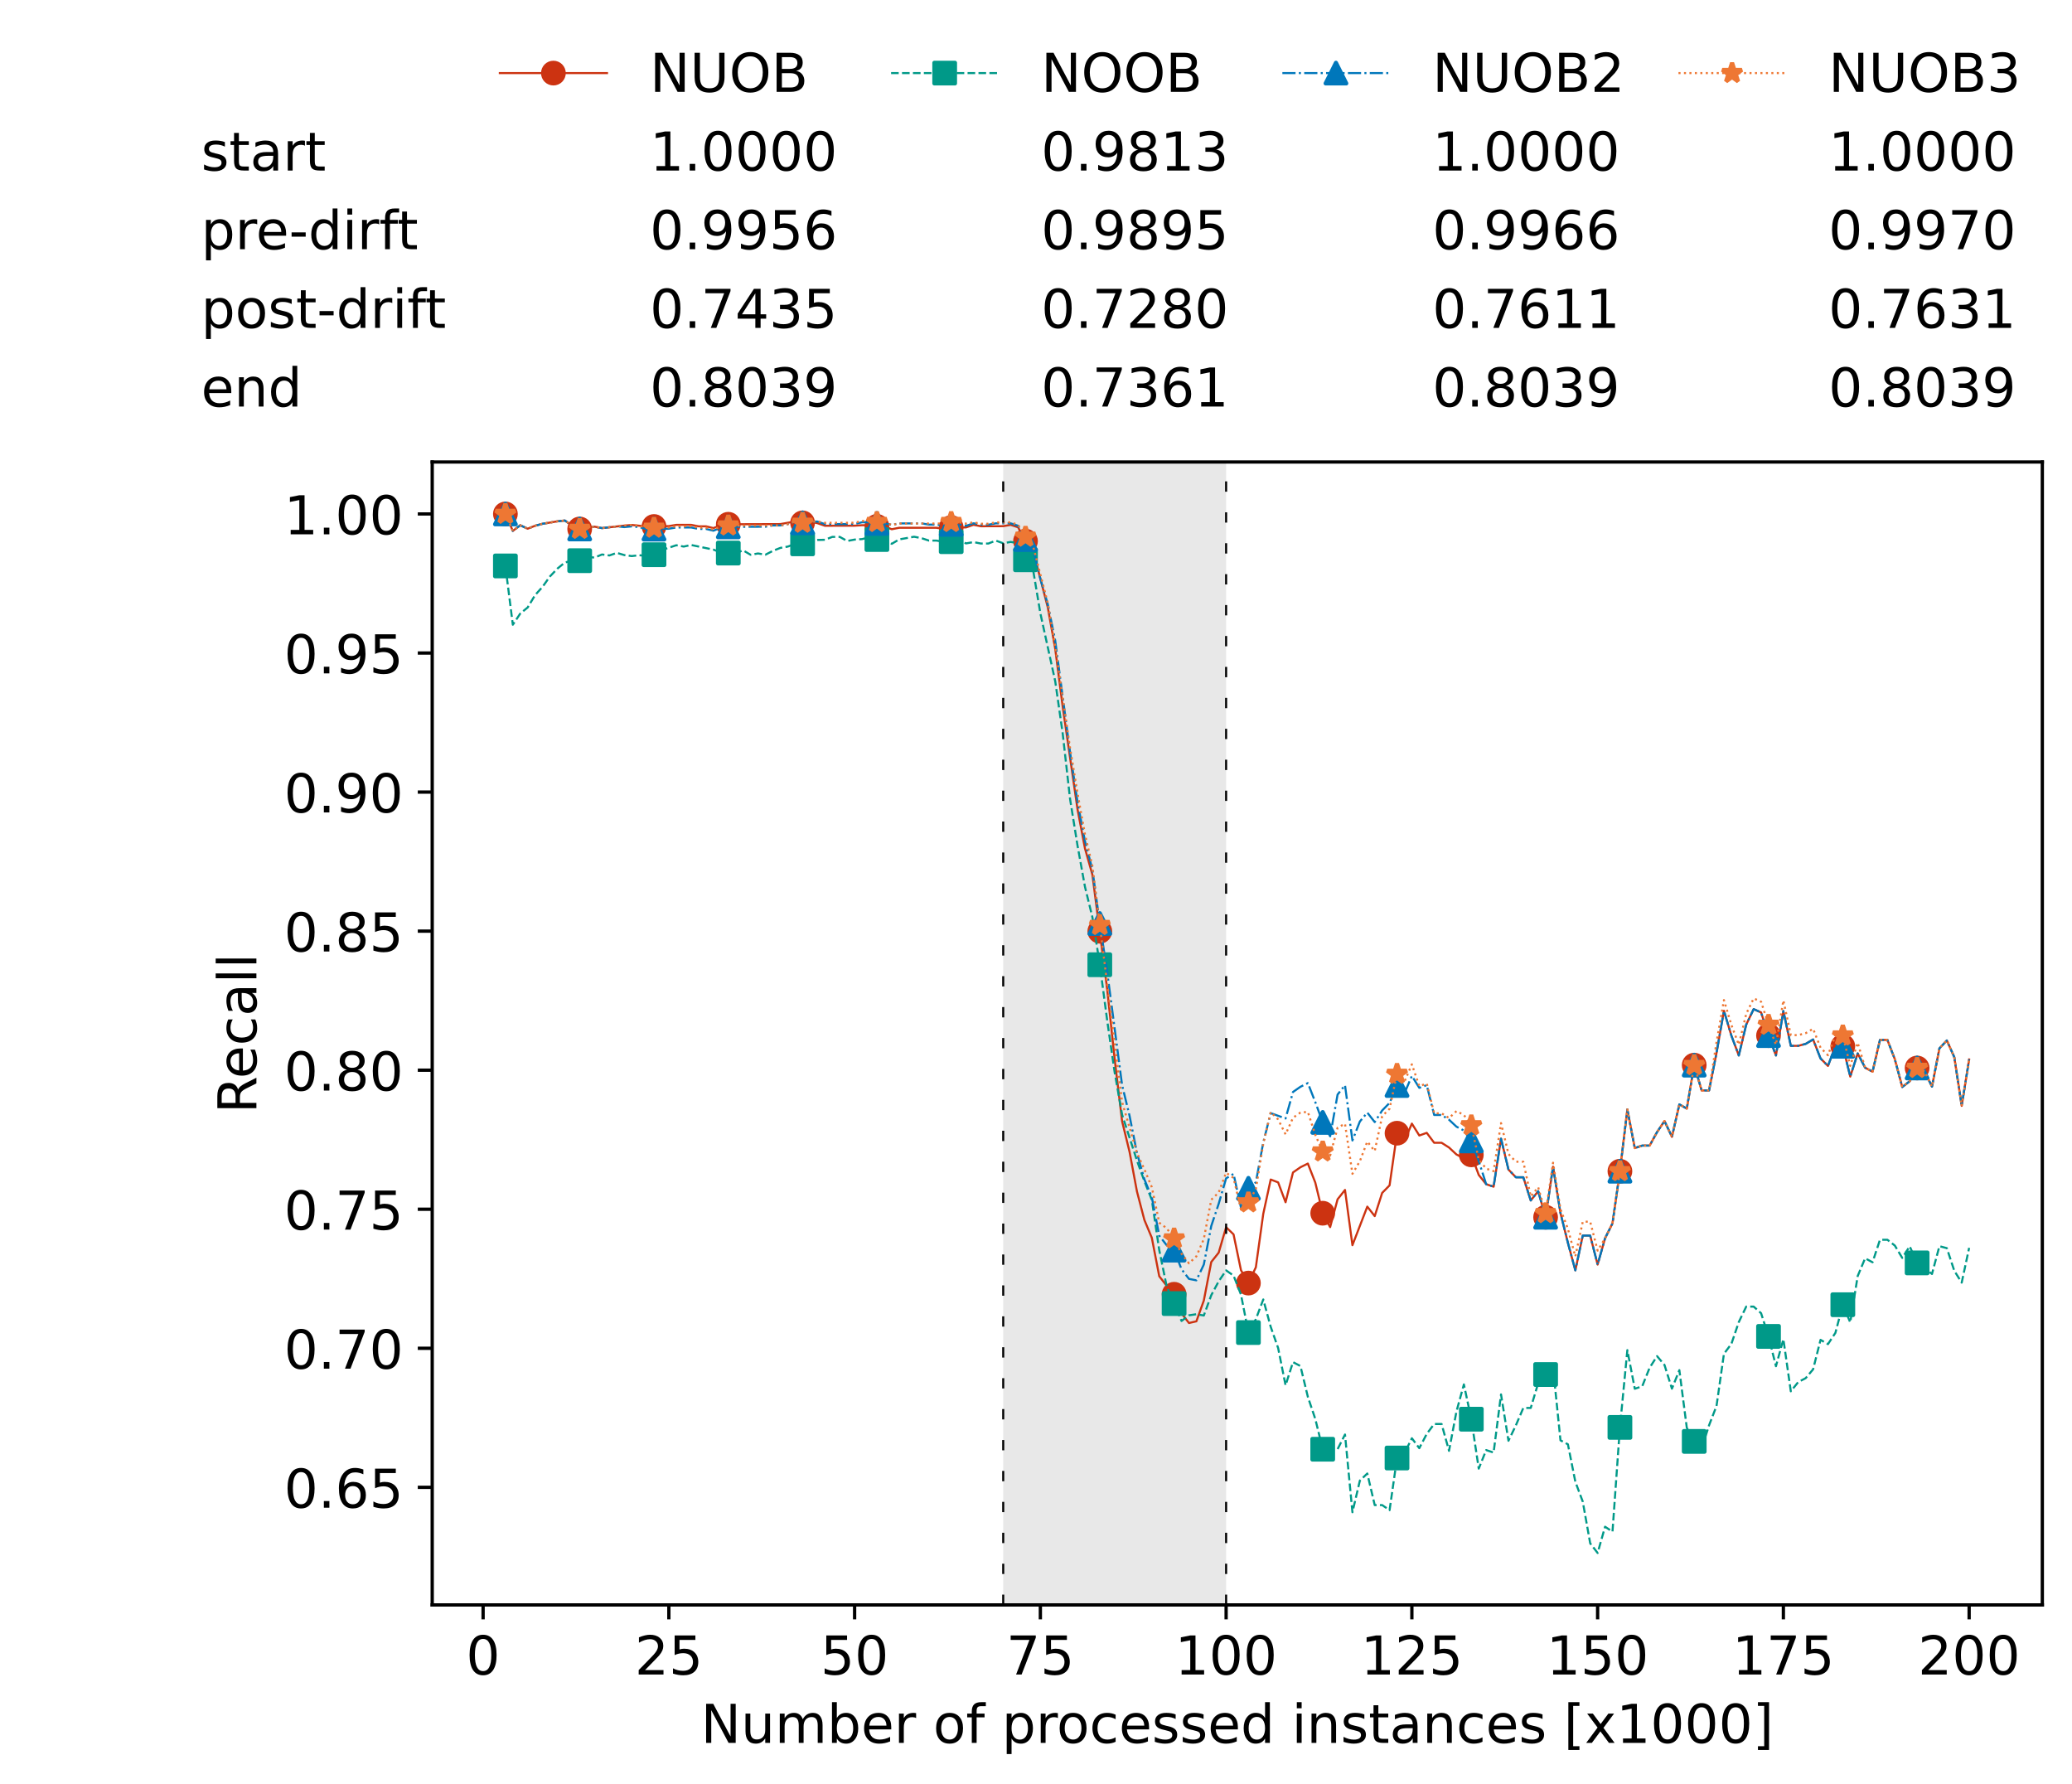 <?xml version="1.0" encoding="utf-8" standalone="no"?>
<!DOCTYPE svg PUBLIC "-//W3C//DTD SVG 1.1//EN"
  "http://www.w3.org/Graphics/SVG/1.1/DTD/svg11.dtd">
<!-- Created with matplotlib (https://matplotlib.org/) -->
<svg height="432.615pt" version="1.1" viewBox="0 0 502.65 432.615" width="502.65pt" xmlns="http://www.w3.org/2000/svg" xmlns:xlink="http://www.w3.org/1999/xlink">
 <defs>
  <style type="text/css">*{stroke-linecap:butt;stroke-linejoin:round;}</style>
 </defs>
 <g id="figure_1">
  <g id="patch_1">
   <path d="M 0 432.615 
L 502.65 432.615 
L 502.65 0 
L 0 0 
z
" style="fill:#ffffff;"/>
  </g>
  <g id="axes_1">
   <g id="patch_2">
    <path d="M 104.85 389.252 
L 495.45 389.252 
L 495.45 112.052 
L 104.85 112.052 
z
" style="fill:#ffffff;"/>
   </g>
   <g id="patch_3">
    <path clip-path="url(#p6db3fff5e5)" d="M 297.446 389.252 
L 297.446 112.052 
L 243.372 112.052 
L 243.372 389.252 
z
" style="fill:#d3d3d3;opacity:0.5;"/>
   </g>
   <g id="matplotlib.axis_1">
    <g id="xtick_1">
     <g id="line2d_1">
      <defs>
       <path d="M 0 0 
L 0 3.5 
" id="m40123351bd" style="stroke:#000000;stroke-width:0.8;"/>
      </defs>
      <g>
       <use style="stroke:#000000;stroke-width:0.8;" x="117.197" xlink:href="#m40123351bd" y="389.252"/>
      </g>
     </g>
     <g id="text_1">
      <!-- 0 -->
      <g transform="translate(113.061 406.13)scale(0.13 -0.13)">
       <defs>
        <path d="M 31.781 66.406 
Q 24.172 66.406 20.328 58.906 
Q 16.5 51.422 16.5 36.375 
Q 16.5 21.391 20.328 13.891 
Q 24.172 6.391 31.781 6.391 
Q 39.453 6.391 43.281 13.891 
Q 47.125 21.391 47.125 36.375 
Q 47.125 51.422 43.281 58.906 
Q 39.453 66.406 31.781 66.406 
z
M 31.781 74.219 
Q 44.047 74.219 50.516 64.516 
Q 56.984 54.828 56.984 36.375 
Q 56.984 17.969 50.516 8.266 
Q 44.047 -1.422 31.781 -1.422 
Q 19.531 -1.422 13.062 8.266 
Q 6.594 17.969 6.594 36.375 
Q 6.594 54.828 13.062 64.516 
Q 19.531 74.219 31.781 74.219 
z
" id="DejaVuSans-48"/>
       </defs>
       <use xlink:href="#DejaVuSans-48"/>
      </g>
     </g>
    </g>
    <g id="xtick_2">
     <g id="line2d_2">
      <g>
       <use style="stroke:#000000;stroke-width:0.8;" x="162.259" xlink:href="#m40123351bd" y="389.252"/>
      </g>
     </g>
     <g id="text_2">
      <!-- 25 -->
      <g transform="translate(153.988 406.13)scale(0.13 -0.13)">
       <defs>
        <path d="M 19.188 8.297 
L 53.609 8.297 
L 53.609 0 
L 7.328 0 
L 7.328 8.297 
Q 12.938 14.109 22.625 23.891 
Q 32.328 33.688 34.812 36.531 
Q 39.547 41.844 41.422 45.531 
Q 43.312 49.219 43.312 52.781 
Q 43.312 58.594 39.234 62.25 
Q 35.156 65.922 28.609 65.922 
Q 23.969 65.922 18.812 64.312 
Q 13.672 62.703 7.812 59.422 
L 7.812 69.391 
Q 13.766 71.781 18.938 73 
Q 24.125 74.219 28.422 74.219 
Q 39.75 74.219 46.484 68.547 
Q 53.219 62.891 53.219 53.422 
Q 53.219 48.922 51.531 44.891 
Q 49.859 40.875 45.406 35.406 
Q 44.188 33.984 37.641 27.219 
Q 31.109 20.453 19.188 8.297 
z
" id="DejaVuSans-50"/>
        <path d="M 10.797 72.906 
L 49.516 72.906 
L 49.516 64.594 
L 19.828 64.594 
L 19.828 46.734 
Q 21.969 47.469 24.109 47.828 
Q 26.266 48.188 28.422 48.188 
Q 40.625 48.188 47.75 41.5 
Q 54.891 34.812 54.891 23.391 
Q 54.891 11.625 47.562 5.094 
Q 40.234 -1.422 26.906 -1.422 
Q 22.312 -1.422 17.547 -0.641 
Q 12.797 0.141 7.719 1.703 
L 7.719 11.625 
Q 12.109 9.234 16.797 8.062 
Q 21.484 6.891 26.703 6.891 
Q 35.156 6.891 40.078 11.328 
Q 45.016 15.766 45.016 23.391 
Q 45.016 31 40.078 35.438 
Q 35.156 39.891 26.703 39.891 
Q 22.75 39.891 18.812 39.016 
Q 14.891 38.141 10.797 36.281 
z
" id="DejaVuSans-53"/>
       </defs>
       <use xlink:href="#DejaVuSans-50"/>
       <use x="63.623" xlink:href="#DejaVuSans-53"/>
      </g>
     </g>
    </g>
    <g id="xtick_3">
     <g id="line2d_3">
      <g>
       <use style="stroke:#000000;stroke-width:0.8;" x="207.322" xlink:href="#m40123351bd" y="389.252"/>
      </g>
     </g>
     <g id="text_3">
      <!-- 50 -->
      <g transform="translate(199.05 406.13)scale(0.13 -0.13)">
       <use xlink:href="#DejaVuSans-53"/>
       <use x="63.623" xlink:href="#DejaVuSans-48"/>
      </g>
     </g>
    </g>
    <g id="xtick_4">
     <g id="line2d_4">
      <g>
       <use style="stroke:#000000;stroke-width:0.8;" x="252.384" xlink:href="#m40123351bd" y="389.252"/>
      </g>
     </g>
     <g id="text_4">
      <!-- 75 -->
      <g transform="translate(244.113 406.13)scale(0.13 -0.13)">
       <defs>
        <path d="M 8.203 72.906 
L 55.078 72.906 
L 55.078 68.703 
L 28.609 0 
L 18.312 0 
L 43.219 64.594 
L 8.203 64.594 
z
" id="DejaVuSans-55"/>
       </defs>
       <use xlink:href="#DejaVuSans-55"/>
       <use x="63.623" xlink:href="#DejaVuSans-53"/>
      </g>
     </g>
    </g>
    <g id="xtick_5">
     <g id="line2d_5">
      <g>
       <use style="stroke:#000000;stroke-width:0.8;" x="297.446" xlink:href="#m40123351bd" y="389.252"/>
      </g>
     </g>
     <g id="text_5">
      <!-- 100 -->
      <g transform="translate(285.039 406.13)scale(0.13 -0.13)">
       <defs>
        <path d="M 12.406 8.297 
L 28.516 8.297 
L 28.516 63.922 
L 10.984 60.406 
L 10.984 69.391 
L 28.422 72.906 
L 38.281 72.906 
L 38.281 8.297 
L 54.391 8.297 
L 54.391 0 
L 12.406 0 
z
" id="DejaVuSans-49"/>
       </defs>
       <use xlink:href="#DejaVuSans-49"/>
       <use x="63.623" xlink:href="#DejaVuSans-48"/>
       <use x="127.246" xlink:href="#DejaVuSans-48"/>
      </g>
     </g>
    </g>
    <g id="xtick_6">
     <g id="line2d_6">
      <g>
       <use style="stroke:#000000;stroke-width:0.8;" x="342.509" xlink:href="#m40123351bd" y="389.252"/>
      </g>
     </g>
     <g id="text_6">
      <!-- 125 -->
      <g transform="translate(330.102 406.13)scale(0.13 -0.13)">
       <use xlink:href="#DejaVuSans-49"/>
       <use x="63.623" xlink:href="#DejaVuSans-50"/>
       <use x="127.246" xlink:href="#DejaVuSans-53"/>
      </g>
     </g>
    </g>
    <g id="xtick_7">
     <g id="line2d_7">
      <g>
       <use style="stroke:#000000;stroke-width:0.8;" x="387.571" xlink:href="#m40123351bd" y="389.252"/>
      </g>
     </g>
     <g id="text_7">
      <!-- 150 -->
      <g transform="translate(375.164 406.13)scale(0.13 -0.13)">
       <use xlink:href="#DejaVuSans-49"/>
       <use x="63.623" xlink:href="#DejaVuSans-53"/>
       <use x="127.246" xlink:href="#DejaVuSans-48"/>
      </g>
     </g>
    </g>
    <g id="xtick_8">
     <g id="line2d_8">
      <g>
       <use style="stroke:#000000;stroke-width:0.8;" x="432.633" xlink:href="#m40123351bd" y="389.252"/>
      </g>
     </g>
     <g id="text_8">
      <!-- 175 -->
      <g transform="translate(420.226 406.13)scale(0.13 -0.13)">
       <use xlink:href="#DejaVuSans-49"/>
       <use x="63.623" xlink:href="#DejaVuSans-55"/>
       <use x="127.246" xlink:href="#DejaVuSans-53"/>
      </g>
     </g>
    </g>
    <g id="xtick_9">
     <g id="line2d_9">
      <g>
       <use style="stroke:#000000;stroke-width:0.8;" x="477.695" xlink:href="#m40123351bd" y="389.252"/>
      </g>
     </g>
     <g id="text_9">
      <!-- 200 -->
      <g transform="translate(465.289 406.13)scale(0.13 -0.13)">
       <use xlink:href="#DejaVuSans-50"/>
       <use x="63.623" xlink:href="#DejaVuSans-48"/>
       <use x="127.246" xlink:href="#DejaVuSans-48"/>
      </g>
     </g>
    </g>
    <g id="text_10">
     <!-- Number of processed instances [x1000] -->
     <g transform="translate(170.025 422.711)scale(0.13 -0.13)">
      <defs>
       <path d="M 9.812 72.906 
L 23.094 72.906 
L 55.422 11.922 
L 55.422 72.906 
L 64.984 72.906 
L 64.984 0 
L 51.703 0 
L 19.391 60.984 
L 19.391 0 
L 9.812 0 
z
" id="DejaVuSans-78"/>
       <path d="M 8.5 21.578 
L 8.5 54.688 
L 17.484 54.688 
L 17.484 21.922 
Q 17.484 14.156 20.5 10.266 
Q 23.531 6.391 29.594 6.391 
Q 36.859 6.391 41.078 11.031 
Q 45.312 15.672 45.312 23.688 
L 45.312 54.688 
L 54.297 54.688 
L 54.297 0 
L 45.312 0 
L 45.312 8.406 
Q 42.047 3.422 37.719 1 
Q 33.406 -1.422 27.688 -1.422 
Q 18.266 -1.422 13.375 4.438 
Q 8.5 10.297 8.5 21.578 
z
M 31.109 56 
z
" id="DejaVuSans-117"/>
       <path d="M 52 44.188 
Q 55.375 50.25 60.062 53.125 
Q 64.75 56 71.094 56 
Q 79.641 56 84.281 50.016 
Q 88.922 44.047 88.922 33.016 
L 88.922 0 
L 79.891 0 
L 79.891 32.719 
Q 79.891 40.578 77.094 44.375 
Q 74.312 48.188 68.609 48.188 
Q 61.625 48.188 57.562 43.547 
Q 53.516 38.922 53.516 30.906 
L 53.516 0 
L 44.484 0 
L 44.484 32.719 
Q 44.484 40.625 41.703 44.406 
Q 38.922 48.188 33.109 48.188 
Q 26.219 48.188 22.156 43.531 
Q 18.109 38.875 18.109 30.906 
L 18.109 0 
L 9.078 0 
L 9.078 54.688 
L 18.109 54.688 
L 18.109 46.188 
Q 21.188 51.219 25.484 53.609 
Q 29.781 56 35.688 56 
Q 41.656 56 45.828 52.969 
Q 50 49.953 52 44.188 
z
" id="DejaVuSans-109"/>
       <path d="M 48.688 27.297 
Q 48.688 37.203 44.609 42.844 
Q 40.531 48.484 33.406 48.484 
Q 26.266 48.484 22.188 42.844 
Q 18.109 37.203 18.109 27.297 
Q 18.109 17.391 22.188 11.75 
Q 26.266 6.109 33.406 6.109 
Q 40.531 6.109 44.609 11.75 
Q 48.688 17.391 48.688 27.297 
z
M 18.109 46.391 
Q 20.953 51.266 25.266 53.625 
Q 29.594 56 35.594 56 
Q 45.562 56 51.781 48.094 
Q 58.016 40.188 58.016 27.297 
Q 58.016 14.406 51.781 6.484 
Q 45.562 -1.422 35.594 -1.422 
Q 29.594 -1.422 25.266 0.953 
Q 20.953 3.328 18.109 8.203 
L 18.109 0 
L 9.078 0 
L 9.078 75.984 
L 18.109 75.984 
z
" id="DejaVuSans-98"/>
       <path d="M 56.203 29.594 
L 56.203 25.203 
L 14.891 25.203 
Q 15.484 15.922 20.484 11.062 
Q 25.484 6.203 34.422 6.203 
Q 39.594 6.203 44.453 7.469 
Q 49.312 8.734 54.109 11.281 
L 54.109 2.781 
Q 49.266 0.734 44.188 -0.344 
Q 39.109 -1.422 33.891 -1.422 
Q 20.797 -1.422 13.156 6.188 
Q 5.516 13.812 5.516 26.812 
Q 5.516 40.234 12.766 48.109 
Q 20.016 56 32.328 56 
Q 43.359 56 49.781 48.891 
Q 56.203 41.797 56.203 29.594 
z
M 47.219 32.234 
Q 47.125 39.594 43.094 43.984 
Q 39.062 48.391 32.422 48.391 
Q 24.906 48.391 20.391 44.141 
Q 15.875 39.891 15.188 32.172 
z
" id="DejaVuSans-101"/>
       <path d="M 41.109 46.297 
Q 39.594 47.172 37.812 47.578 
Q 36.031 48 33.891 48 
Q 26.266 48 22.188 43.047 
Q 18.109 38.094 18.109 28.812 
L 18.109 0 
L 9.078 0 
L 9.078 54.688 
L 18.109 54.688 
L 18.109 46.188 
Q 20.953 51.172 25.484 53.578 
Q 30.031 56 36.531 56 
Q 37.453 56 38.578 55.875 
Q 39.703 55.766 41.062 55.516 
z
" id="DejaVuSans-114"/>
       <path id="DejaVuSans-32"/>
       <path d="M 30.609 48.391 
Q 23.391 48.391 19.188 42.75 
Q 14.984 37.109 14.984 27.297 
Q 14.984 17.484 19.156 11.844 
Q 23.344 6.203 30.609 6.203 
Q 37.797 6.203 41.984 11.859 
Q 46.188 17.531 46.188 27.297 
Q 46.188 37.016 41.984 42.703 
Q 37.797 48.391 30.609 48.391 
z
M 30.609 56 
Q 42.328 56 49.016 48.375 
Q 55.719 40.766 55.719 27.297 
Q 55.719 13.875 49.016 6.219 
Q 42.328 -1.422 30.609 -1.422 
Q 18.844 -1.422 12.172 6.219 
Q 5.516 13.875 5.516 27.297 
Q 5.516 40.766 12.172 48.375 
Q 18.844 56 30.609 56 
z
" id="DejaVuSans-111"/>
       <path d="M 37.109 75.984 
L 37.109 68.5 
L 28.516 68.5 
Q 23.688 68.5 21.797 66.547 
Q 19.922 64.594 19.922 59.516 
L 19.922 54.688 
L 34.719 54.688 
L 34.719 47.703 
L 19.922 47.703 
L 19.922 0 
L 10.891 0 
L 10.891 47.703 
L 2.297 47.703 
L 2.297 54.688 
L 10.891 54.688 
L 10.891 58.5 
Q 10.891 67.625 15.141 71.797 
Q 19.391 75.984 28.609 75.984 
z
" id="DejaVuSans-102"/>
       <path d="M 18.109 8.203 
L 18.109 -20.797 
L 9.078 -20.797 
L 9.078 54.688 
L 18.109 54.688 
L 18.109 46.391 
Q 20.953 51.266 25.266 53.625 
Q 29.594 56 35.594 56 
Q 45.562 56 51.781 48.094 
Q 58.016 40.188 58.016 27.297 
Q 58.016 14.406 51.781 6.484 
Q 45.562 -1.422 35.594 -1.422 
Q 29.594 -1.422 25.266 0.953 
Q 20.953 3.328 18.109 8.203 
z
M 48.688 27.297 
Q 48.688 37.203 44.609 42.844 
Q 40.531 48.484 33.406 48.484 
Q 26.266 48.484 22.188 42.844 
Q 18.109 37.203 18.109 27.297 
Q 18.109 17.391 22.188 11.75 
Q 26.266 6.109 33.406 6.109 
Q 40.531 6.109 44.609 11.75 
Q 48.688 17.391 48.688 27.297 
z
" id="DejaVuSans-112"/>
       <path d="M 48.781 52.594 
L 48.781 44.188 
Q 44.969 46.297 41.141 47.344 
Q 37.312 48.391 33.406 48.391 
Q 24.656 48.391 19.812 42.844 
Q 14.984 37.312 14.984 27.297 
Q 14.984 17.281 19.812 11.734 
Q 24.656 6.203 33.406 6.203 
Q 37.312 6.203 41.141 7.25 
Q 44.969 8.297 48.781 10.406 
L 48.781 2.094 
Q 45.016 0.344 40.984 -0.531 
Q 36.969 -1.422 32.422 -1.422 
Q 20.062 -1.422 12.781 6.344 
Q 5.516 14.109 5.516 27.297 
Q 5.516 40.672 12.859 48.328 
Q 20.219 56 33.016 56 
Q 37.156 56 41.109 55.141 
Q 45.062 54.297 48.781 52.594 
z
" id="DejaVuSans-99"/>
       <path d="M 44.281 53.078 
L 44.281 44.578 
Q 40.484 46.531 36.375 47.5 
Q 32.281 48.484 27.875 48.484 
Q 21.188 48.484 17.844 46.438 
Q 14.5 44.391 14.5 40.281 
Q 14.5 37.156 16.891 35.375 
Q 19.281 33.594 26.516 31.984 
L 29.594 31.297 
Q 39.156 29.25 43.188 25.516 
Q 47.219 21.781 47.219 15.094 
Q 47.219 7.469 41.188 3.016 
Q 35.156 -1.422 24.609 -1.422 
Q 20.219 -1.422 15.453 -0.562 
Q 10.688 0.297 5.422 2 
L 5.422 11.281 
Q 10.406 8.688 15.234 7.391 
Q 20.062 6.109 24.812 6.109 
Q 31.156 6.109 34.562 8.281 
Q 37.984 10.453 37.984 14.406 
Q 37.984 18.062 35.516 20.016 
Q 33.062 21.969 24.703 23.781 
L 21.578 24.516 
Q 13.234 26.266 9.516 29.906 
Q 5.812 33.547 5.812 39.891 
Q 5.812 47.609 11.281 51.797 
Q 16.75 56 26.812 56 
Q 31.781 56 36.172 55.266 
Q 40.578 54.547 44.281 53.078 
z
" id="DejaVuSans-115"/>
       <path d="M 45.406 46.391 
L 45.406 75.984 
L 54.391 75.984 
L 54.391 0 
L 45.406 0 
L 45.406 8.203 
Q 42.578 3.328 38.25 0.953 
Q 33.938 -1.422 27.875 -1.422 
Q 17.969 -1.422 11.734 6.484 
Q 5.516 14.406 5.516 27.297 
Q 5.516 40.188 11.734 48.094 
Q 17.969 56 27.875 56 
Q 33.938 56 38.25 53.625 
Q 42.578 51.266 45.406 46.391 
z
M 14.797 27.297 
Q 14.797 17.391 18.875 11.75 
Q 22.953 6.109 30.078 6.109 
Q 37.203 6.109 41.297 11.75 
Q 45.406 17.391 45.406 27.297 
Q 45.406 37.203 41.297 42.844 
Q 37.203 48.484 30.078 48.484 
Q 22.953 48.484 18.875 42.844 
Q 14.797 37.203 14.797 27.297 
z
" id="DejaVuSans-100"/>
       <path d="M 9.422 54.688 
L 18.406 54.688 
L 18.406 0 
L 9.422 0 
z
M 9.422 75.984 
L 18.406 75.984 
L 18.406 64.594 
L 9.422 64.594 
z
" id="DejaVuSans-105"/>
       <path d="M 54.891 33.016 
L 54.891 0 
L 45.906 0 
L 45.906 32.719 
Q 45.906 40.484 42.875 44.328 
Q 39.844 48.188 33.797 48.188 
Q 26.516 48.188 22.312 43.547 
Q 18.109 38.922 18.109 30.906 
L 18.109 0 
L 9.078 0 
L 9.078 54.688 
L 18.109 54.688 
L 18.109 46.188 
Q 21.344 51.125 25.703 53.562 
Q 30.078 56 35.797 56 
Q 45.219 56 50.047 50.172 
Q 54.891 44.344 54.891 33.016 
z
" id="DejaVuSans-110"/>
       <path d="M 18.312 70.219 
L 18.312 54.688 
L 36.812 54.688 
L 36.812 47.703 
L 18.312 47.703 
L 18.312 18.016 
Q 18.312 11.328 20.141 9.422 
Q 21.969 7.516 27.594 7.516 
L 36.812 7.516 
L 36.812 0 
L 27.594 0 
Q 17.188 0 13.234 3.875 
Q 9.281 7.766 9.281 18.016 
L 9.281 47.703 
L 2.688 47.703 
L 2.688 54.688 
L 9.281 54.688 
L 9.281 70.219 
z
" id="DejaVuSans-116"/>
       <path d="M 34.281 27.484 
Q 23.391 27.484 19.188 25 
Q 14.984 22.516 14.984 16.5 
Q 14.984 11.719 18.141 8.906 
Q 21.297 6.109 26.703 6.109 
Q 34.188 6.109 38.703 11.406 
Q 43.219 16.703 43.219 25.484 
L 43.219 27.484 
z
M 52.203 31.203 
L 52.203 0 
L 43.219 0 
L 43.219 8.297 
Q 40.141 3.328 35.547 0.953 
Q 30.953 -1.422 24.312 -1.422 
Q 15.922 -1.422 10.953 3.297 
Q 6 8.016 6 15.922 
Q 6 25.141 12.172 29.828 
Q 18.359 34.516 30.609 34.516 
L 43.219 34.516 
L 43.219 35.406 
Q 43.219 41.609 39.141 45 
Q 35.062 48.391 27.688 48.391 
Q 23 48.391 18.547 47.266 
Q 14.109 46.141 10.016 43.891 
L 10.016 52.203 
Q 14.938 54.109 19.578 55.047 
Q 24.219 56 28.609 56 
Q 40.484 56 46.344 49.844 
Q 52.203 43.703 52.203 31.203 
z
" id="DejaVuSans-97"/>
       <path d="M 8.594 75.984 
L 29.297 75.984 
L 29.297 69 
L 17.578 69 
L 17.578 -6.203 
L 29.297 -6.203 
L 29.297 -13.188 
L 8.594 -13.188 
z
" id="DejaVuSans-91"/>
       <path d="M 54.891 54.688 
L 35.109 28.078 
L 55.906 0 
L 45.312 0 
L 29.391 21.484 
L 13.484 0 
L 2.875 0 
L 24.125 28.609 
L 4.688 54.688 
L 15.281 54.688 
L 29.781 35.203 
L 44.281 54.688 
z
" id="DejaVuSans-120"/>
       <path d="M 30.422 75.984 
L 30.422 -13.188 
L 9.719 -13.188 
L 9.719 -6.203 
L 21.391 -6.203 
L 21.391 69 
L 9.719 69 
L 9.719 75.984 
z
" id="DejaVuSans-93"/>
      </defs>
      <use xlink:href="#DejaVuSans-78"/>
      <use x="74.805" xlink:href="#DejaVuSans-117"/>
      <use x="138.184" xlink:href="#DejaVuSans-109"/>
      <use x="235.596" xlink:href="#DejaVuSans-98"/>
      <use x="299.072" xlink:href="#DejaVuSans-101"/>
      <use x="360.596" xlink:href="#DejaVuSans-114"/>
      <use x="401.709" xlink:href="#DejaVuSans-32"/>
      <use x="433.496" xlink:href="#DejaVuSans-111"/>
      <use x="494.678" xlink:href="#DejaVuSans-102"/>
      <use x="529.883" xlink:href="#DejaVuSans-32"/>
      <use x="561.67" xlink:href="#DejaVuSans-112"/>
      <use x="625.146" xlink:href="#DejaVuSans-114"/>
      <use x="664.01" xlink:href="#DejaVuSans-111"/>
      <use x="725.191" xlink:href="#DejaVuSans-99"/>
      <use x="780.172" xlink:href="#DejaVuSans-101"/>
      <use x="841.695" xlink:href="#DejaVuSans-115"/>
      <use x="893.795" xlink:href="#DejaVuSans-115"/>
      <use x="945.895" xlink:href="#DejaVuSans-101"/>
      <use x="1007.418" xlink:href="#DejaVuSans-100"/>
      <use x="1070.895" xlink:href="#DejaVuSans-32"/>
      <use x="1102.682" xlink:href="#DejaVuSans-105"/>
      <use x="1130.465" xlink:href="#DejaVuSans-110"/>
      <use x="1193.844" xlink:href="#DejaVuSans-115"/>
      <use x="1245.943" xlink:href="#DejaVuSans-116"/>
      <use x="1285.152" xlink:href="#DejaVuSans-97"/>
      <use x="1346.432" xlink:href="#DejaVuSans-110"/>
      <use x="1409.811" xlink:href="#DejaVuSans-99"/>
      <use x="1464.791" xlink:href="#DejaVuSans-101"/>
      <use x="1526.314" xlink:href="#DejaVuSans-115"/>
      <use x="1578.414" xlink:href="#DejaVuSans-32"/>
      <use x="1610.201" xlink:href="#DejaVuSans-91"/>
      <use x="1649.215" xlink:href="#DejaVuSans-120"/>
      <use x="1708.395" xlink:href="#DejaVuSans-49"/>
      <use x="1772.018" xlink:href="#DejaVuSans-48"/>
      <use x="1835.641" xlink:href="#DejaVuSans-48"/>
      <use x="1899.264" xlink:href="#DejaVuSans-48"/>
      <use x="1962.887" xlink:href="#DejaVuSans-93"/>
     </g>
    </g>
   </g>
   <g id="matplotlib.axis_2">
    <g id="ytick_1">
     <g id="line2d_10">
      <defs>
       <path d="M 0 0 
L -3.5 0 
" id="m3f6aa89091" style="stroke:#000000;stroke-width:0.8;"/>
      </defs>
      <g>
       <use style="stroke:#000000;stroke-width:0.8;" x="104.85" xlink:href="#m3f6aa89091" y="360.732"/>
      </g>
     </g>
     <g id="text_11">
      <!-- 0.65 -->
      <g transform="translate(68.905 365.671)scale(0.13 -0.13)">
       <defs>
        <path d="M 10.688 12.406 
L 21 12.406 
L 21 0 
L 10.688 0 
z
" id="DejaVuSans-46"/>
        <path d="M 33.016 40.375 
Q 26.375 40.375 22.484 35.828 
Q 18.609 31.297 18.609 23.391 
Q 18.609 15.531 22.484 10.953 
Q 26.375 6.391 33.016 6.391 
Q 39.656 6.391 43.531 10.953 
Q 47.406 15.531 47.406 23.391 
Q 47.406 31.297 43.531 35.828 
Q 39.656 40.375 33.016 40.375 
z
M 52.594 71.297 
L 52.594 62.312 
Q 48.875 64.062 45.094 64.984 
Q 41.312 65.922 37.594 65.922 
Q 27.828 65.922 22.672 59.328 
Q 17.531 52.734 16.797 39.406 
Q 19.672 43.656 24.016 45.922 
Q 28.375 48.188 33.594 48.188 
Q 44.578 48.188 50.953 41.516 
Q 57.328 34.859 57.328 23.391 
Q 57.328 12.156 50.688 5.359 
Q 44.047 -1.422 33.016 -1.422 
Q 20.359 -1.422 13.672 8.266 
Q 6.984 17.969 6.984 36.375 
Q 6.984 53.656 15.188 63.938 
Q 23.391 74.219 37.203 74.219 
Q 40.922 74.219 44.703 73.484 
Q 48.484 72.75 52.594 71.297 
z
" id="DejaVuSans-54"/>
       </defs>
       <use xlink:href="#DejaVuSans-48"/>
       <use x="63.623" xlink:href="#DejaVuSans-46"/>
       <use x="95.41" xlink:href="#DejaVuSans-54"/>
       <use x="159.033" xlink:href="#DejaVuSans-53"/>
      </g>
     </g>
    </g>
    <g id="ytick_2">
     <g id="line2d_11">
      <g>
       <use style="stroke:#000000;stroke-width:0.8;" x="104.85" xlink:href="#m3f6aa89091" y="327.007"/>
      </g>
     </g>
     <g id="text_12">
      <!-- 0.70 -->
      <g transform="translate(68.905 331.946)scale(0.13 -0.13)">
       <use xlink:href="#DejaVuSans-48"/>
       <use x="63.623" xlink:href="#DejaVuSans-46"/>
       <use x="95.41" xlink:href="#DejaVuSans-55"/>
       <use x="159.033" xlink:href="#DejaVuSans-48"/>
      </g>
     </g>
    </g>
    <g id="ytick_3">
     <g id="line2d_12">
      <g>
       <use style="stroke:#000000;stroke-width:0.8;" x="104.85" xlink:href="#m3f6aa89091" y="293.281"/>
      </g>
     </g>
     <g id="text_13">
      <!-- 0.75 -->
      <g transform="translate(68.905 298.22)scale(0.13 -0.13)">
       <use xlink:href="#DejaVuSans-48"/>
       <use x="63.623" xlink:href="#DejaVuSans-46"/>
       <use x="95.41" xlink:href="#DejaVuSans-55"/>
       <use x="159.033" xlink:href="#DejaVuSans-53"/>
      </g>
     </g>
    </g>
    <g id="ytick_4">
     <g id="line2d_13">
      <g>
       <use style="stroke:#000000;stroke-width:0.8;" x="104.85" xlink:href="#m3f6aa89091" y="259.555"/>
      </g>
     </g>
     <g id="text_14">
      <!-- 0.80 -->
      <g transform="translate(68.905 264.494)scale(0.13 -0.13)">
       <defs>
        <path d="M 31.781 34.625 
Q 24.75 34.625 20.719 30.859 
Q 16.703 27.094 16.703 20.516 
Q 16.703 13.922 20.719 10.156 
Q 24.75 6.391 31.781 6.391 
Q 38.812 6.391 42.859 10.172 
Q 46.922 13.969 46.922 20.516 
Q 46.922 27.094 42.891 30.859 
Q 38.875 34.625 31.781 34.625 
z
M 21.922 38.812 
Q 15.578 40.375 12.031 44.719 
Q 8.5 49.078 8.5 55.328 
Q 8.5 64.062 14.719 69.141 
Q 20.953 74.219 31.781 74.219 
Q 42.672 74.219 48.875 69.141 
Q 55.078 64.062 55.078 55.328 
Q 55.078 49.078 51.531 44.719 
Q 48 40.375 41.703 38.812 
Q 48.828 37.156 52.797 32.312 
Q 56.781 27.484 56.781 20.516 
Q 56.781 9.906 50.312 4.234 
Q 43.844 -1.422 31.781 -1.422 
Q 19.734 -1.422 13.25 4.234 
Q 6.781 9.906 6.781 20.516 
Q 6.781 27.484 10.781 32.312 
Q 14.797 37.156 21.922 38.812 
z
M 18.312 54.391 
Q 18.312 48.734 21.844 45.562 
Q 25.391 42.391 31.781 42.391 
Q 38.141 42.391 41.719 45.562 
Q 45.312 48.734 45.312 54.391 
Q 45.312 60.062 41.719 63.234 
Q 38.141 66.406 31.781 66.406 
Q 25.391 66.406 21.844 63.234 
Q 18.312 60.062 18.312 54.391 
z
" id="DejaVuSans-56"/>
       </defs>
       <use xlink:href="#DejaVuSans-48"/>
       <use x="63.623" xlink:href="#DejaVuSans-46"/>
       <use x="95.41" xlink:href="#DejaVuSans-56"/>
       <use x="159.033" xlink:href="#DejaVuSans-48"/>
      </g>
     </g>
    </g>
    <g id="ytick_5">
     <g id="line2d_14">
      <g>
       <use style="stroke:#000000;stroke-width:0.8;" x="104.85" xlink:href="#m3f6aa89091" y="225.829"/>
      </g>
     </g>
     <g id="text_15">
      <!-- 0.85 -->
      <g transform="translate(68.905 230.768)scale(0.13 -0.13)">
       <use xlink:href="#DejaVuSans-48"/>
       <use x="63.623" xlink:href="#DejaVuSans-46"/>
       <use x="95.41" xlink:href="#DejaVuSans-56"/>
       <use x="159.033" xlink:href="#DejaVuSans-53"/>
      </g>
     </g>
    </g>
    <g id="ytick_6">
     <g id="line2d_15">
      <g>
       <use style="stroke:#000000;stroke-width:0.8;" x="104.85" xlink:href="#m3f6aa89091" y="192.103"/>
      </g>
     </g>
     <g id="text_16">
      <!-- 0.90 -->
      <g transform="translate(68.905 197.042)scale(0.13 -0.13)">
       <defs>
        <path d="M 10.984 1.516 
L 10.984 10.5 
Q 14.703 8.734 18.5 7.812 
Q 22.312 6.891 25.984 6.891 
Q 35.75 6.891 40.891 13.453 
Q 46.047 20.016 46.781 33.406 
Q 43.953 29.203 39.594 26.953 
Q 35.25 24.703 29.984 24.703 
Q 19.047 24.703 12.672 31.312 
Q 6.297 37.938 6.297 49.422 
Q 6.297 60.641 12.938 67.422 
Q 19.578 74.219 30.609 74.219 
Q 43.266 74.219 49.922 64.516 
Q 56.594 54.828 56.594 36.375 
Q 56.594 19.141 48.406 8.859 
Q 40.234 -1.422 26.422 -1.422 
Q 22.703 -1.422 18.891 -0.688 
Q 15.094 0.047 10.984 1.516 
z
M 30.609 32.422 
Q 37.25 32.422 41.125 36.953 
Q 45.016 41.5 45.016 49.422 
Q 45.016 57.281 41.125 61.844 
Q 37.25 66.406 30.609 66.406 
Q 23.969 66.406 20.094 61.844 
Q 16.219 57.281 16.219 49.422 
Q 16.219 41.5 20.094 36.953 
Q 23.969 32.422 30.609 32.422 
z
" id="DejaVuSans-57"/>
       </defs>
       <use xlink:href="#DejaVuSans-48"/>
       <use x="63.623" xlink:href="#DejaVuSans-46"/>
       <use x="95.41" xlink:href="#DejaVuSans-57"/>
       <use x="159.033" xlink:href="#DejaVuSans-48"/>
      </g>
     </g>
    </g>
    <g id="ytick_7">
     <g id="line2d_16">
      <g>
       <use style="stroke:#000000;stroke-width:0.8;" x="104.85" xlink:href="#m3f6aa89091" y="158.378"/>
      </g>
     </g>
     <g id="text_17">
      <!-- 0.95 -->
      <g transform="translate(68.905 163.317)scale(0.13 -0.13)">
       <use xlink:href="#DejaVuSans-48"/>
       <use x="63.623" xlink:href="#DejaVuSans-46"/>
       <use x="95.41" xlink:href="#DejaVuSans-57"/>
       <use x="159.033" xlink:href="#DejaVuSans-53"/>
      </g>
     </g>
    </g>
    <g id="ytick_8">
     <g id="line2d_17">
      <g>
       <use style="stroke:#000000;stroke-width:0.8;" x="104.85" xlink:href="#m3f6aa89091" y="124.652"/>
      </g>
     </g>
     <g id="text_18">
      <!-- 1.00 -->
      <g transform="translate(68.905 129.591)scale(0.13 -0.13)">
       <use xlink:href="#DejaVuSans-49"/>
       <use x="63.623" xlink:href="#DejaVuSans-46"/>
       <use x="95.41" xlink:href="#DejaVuSans-48"/>
       <use x="159.033" xlink:href="#DejaVuSans-48"/>
      </g>
     </g>
    </g>
    <g id="text_19">
     <!-- Recall -->
     <g transform="translate(62.201 270.044)rotate(-90)scale(0.13 -0.13)">
      <defs>
       <path d="M 44.391 34.188 
Q 47.562 33.109 50.562 29.594 
Q 53.562 26.078 56.594 19.922 
L 66.609 0 
L 56 0 
L 46.688 18.703 
Q 43.062 26.031 39.672 28.422 
Q 36.281 30.812 30.422 30.812 
L 19.672 30.812 
L 19.672 0 
L 9.812 0 
L 9.812 72.906 
L 32.078 72.906 
Q 44.578 72.906 50.734 67.672 
Q 56.891 62.453 56.891 51.906 
Q 56.891 45.016 53.688 40.469 
Q 50.484 35.938 44.391 34.188 
z
M 19.672 64.797 
L 19.672 38.922 
L 32.078 38.922 
Q 39.203 38.922 42.844 42.219 
Q 46.484 45.516 46.484 51.906 
Q 46.484 58.297 42.844 61.547 
Q 39.203 64.797 32.078 64.797 
z
" id="DejaVuSans-82"/>
       <path d="M 9.422 75.984 
L 18.406 75.984 
L 18.406 0 
L 9.422 0 
z
" id="DejaVuSans-108"/>
      </defs>
      <use xlink:href="#DejaVuSans-82"/>
      <use x="64.982" xlink:href="#DejaVuSans-101"/>
      <use x="126.506" xlink:href="#DejaVuSans-99"/>
      <use x="181.486" xlink:href="#DejaVuSans-97"/>
      <use x="242.766" xlink:href="#DejaVuSans-108"/>
      <use x="270.549" xlink:href="#DejaVuSans-108"/>
     </g>
    </g>
   </g>
   <g id="line2d_18"/>
   <g id="line2d_19"/>
   <g id="line2d_20"/>
   <g id="line2d_21"/>
   <g id="line2d_22"/>
   <g id="line2d_23">
    <path clip-path="url(#p6db3fff5e5)" d="M 122.605 124.652 
L 124.407 128.765 
L 126.21 127.394 
L 128.012 128.227 
L 129.815 127.512 
L 131.617 127.036 
L 135.222 126.44 
L 137.024 126.241 
L 138.827 127.517 
L 140.629 128.296 
L 144.234 127.735 
L 146.037 128.082 
L 151.444 127.477 
L 153.247 127.32 
L 156.852 127.692 
L 162.259 127.599 
L 164.062 127.295 
L 167.667 127.295 
L 169.469 127.65 
L 171.272 127.65 
L 173.074 128.083 
L 174.877 127.365 
L 176.679 127.152 
L 189.297 127.111 
L 192.902 126.471 
L 194.704 126.812 
L 196.507 126.494 
L 198.309 126.89 
L 200.112 127.515 
L 207.322 127.497 
L 209.124 127.383 
L 210.927 127.383 
L 212.729 127.661 
L 214.532 127.661 
L 216.334 128.356 
L 218.137 128.001 
L 227.149 128.001 
L 228.952 128.287 
L 230.754 127.946 
L 234.359 127.912 
L 236.162 127.287 
L 237.964 127.635 
L 243.372 127.616 
L 245.174 127.298 
L 246.976 127.879 
L 248.779 131.237 
L 250.581 133.345 
L 254.186 147.331 
L 255.989 157.368 
L 257.791 171.308 
L 261.396 196.261 
L 263.199 205.761 
L 265.001 212.118 
L 268.606 240.058 
L 270.409 256.889 
L 272.211 271.946 
L 274.014 279.338 
L 275.816 288.974 
L 277.619 295.883 
L 279.421 300.207 
L 281.224 309.535 
L 283.026 311.844 
L 284.829 313.904 
L 286.631 318.541 
L 288.434 320.876 
L 290.236 320.463 
L 292.039 315.422 
L 293.841 306.081 
L 295.644 303.811 
L 297.446 297.638 
L 299.249 299.38 
L 301.051 308.067 
L 302.854 311.189 
L 304.656 307.366 
L 306.459 294.388 
L 308.261 286.077 
L 310.064 286.768 
L 311.866 291.586 
L 313.669 284.36 
L 315.471 283.102 
L 317.274 282.205 
L 319.076 286.809 
L 320.879 294.246 
L 322.681 297.618 
L 324.484 290.873 
L 326.286 288.603 
L 328.089 302.002 
L 331.694 292.647 
L 333.496 294.947 
L 335.299 289.326 
L 337.101 287.486 
L 338.904 274.839 
L 340.706 276.726 
L 342.509 272.51 
L 344.311 275.401 
L 346.114 274.752 
L 347.916 277.161 
L 349.719 277.161 
L 351.521 278.311 
L 353.324 279.997 
L 355.126 280.934 
L 356.928 280.091 
L 358.731 284.962 
L 360.533 287.211 
L 362.336 287.813 
L 364.138 276.162 
L 365.941 283.657 
L 367.743 285.531 
L 369.546 285.531 
L 371.348 291.152 
L 373.151 288.903 
L 374.953 295.227 
L 376.756 282.963 
L 378.558 294.205 
L 380.361 301.432 
L 382.163 308.103 
L 383.966 299.671 
L 385.768 299.671 
L 387.571 306.698 
L 389.373 300.327 
L 391.176 296.714 
L 392.978 284.066 
L 394.781 269.077 
L 396.583 278.445 
L 398.386 277.843 
L 400.188 277.843 
L 401.991 274.564 
L 403.793 271.888 
L 405.596 275.72 
L 407.398 267.851 
L 409.201 268.873 
L 411.003 258.333 
L 412.806 264.465 
L 414.608 264.465 
L 416.411 255.385 
L 418.213 245.147 
L 420.016 251.17 
L 421.818 255.988 
L 423.621 248.493 
L 425.423 244.746 
L 427.226 245.549 
L 429.028 251.17 
L 430.831 255.988 
L 432.633 245.214 
L 434.436 253.646 
L 436.238 253.646 
L 438.041 253.177 
L 439.843 252.107 
L 441.646 256.706 
L 443.448 258.522 
L 445.251 253.752 
L 447.053 253.752 
L 448.856 261.111 
L 450.658 255.49 
L 452.461 258.949 
L 454.263 259.922 
L 456.066 252.213 
L 457.868 252.213 
L 459.671 256.897 
L 461.473 263.642 
L 463.276 262.237 
L 465.078 259.025 
L 466.881 259.828 
L 468.683 263.548 
L 470.485 254.273 
L 472.288 252.346 
L 474.09 256.381 
L 475.893 268.2 
L 477.695 256.958 
L 477.695 256.958 
" style="fill:none;stroke:#cc3311;stroke-linecap:square;stroke-width:0.5;"/>
    <defs>
     <path d="M 0 2.5 
C 0.663 2.5 1.299 2.237 1.768 1.768 
C 2.237 1.299 2.5 0.663 2.5 0 
C 2.5 -0.663 2.237 -1.299 1.768 -1.768 
C 1.299 -2.237 0.663 -2.5 0 -2.5 
C -0.663 -2.5 -1.299 -2.237 -1.768 -1.768 
C -2.237 -1.299 -2.5 -0.663 -2.5 0 
C -2.5 0.663 -2.237 1.299 -1.768 1.768 
C -1.299 2.237 -0.663 2.5 0 2.5 
z
" id="m5e24143e8f" style="stroke:#cc3311;"/>
    </defs>
    <g clip-path="url(#p6db3fff5e5)">
     <use style="fill:#cc3311;stroke:#cc3311;" x="122.605" xlink:href="#m5e24143e8f" y="124.652"/>
     <use style="fill:#cc3311;stroke:#cc3311;" x="140.629" xlink:href="#m5e24143e8f" y="128.296"/>
     <use style="fill:#cc3311;stroke:#cc3311;" x="158.654" xlink:href="#m5e24143e8f" y="127.692"/>
     <use style="fill:#cc3311;stroke:#cc3311;" x="176.679" xlink:href="#m5e24143e8f" y="127.152"/>
     <use style="fill:#cc3311;stroke:#cc3311;" x="194.704" xlink:href="#m5e24143e8f" y="126.812"/>
     <use style="fill:#cc3311;stroke:#cc3311;" x="212.729" xlink:href="#m5e24143e8f" y="127.661"/>
     <use style="fill:#cc3311;stroke:#cc3311;" x="230.754" xlink:href="#m5e24143e8f" y="127.946"/>
     <use style="fill:#cc3311;stroke:#cc3311;" x="248.779" xlink:href="#m5e24143e8f" y="131.237"/>
     <use style="fill:#cc3311;stroke:#cc3311;" x="266.804" xlink:href="#m5e24143e8f" y="225.858"/>
     <use style="fill:#cc3311;stroke:#cc3311;" x="284.829" xlink:href="#m5e24143e8f" y="313.904"/>
     <use style="fill:#cc3311;stroke:#cc3311;" x="302.854" xlink:href="#m5e24143e8f" y="311.189"/>
     <use style="fill:#cc3311;stroke:#cc3311;" x="320.879" xlink:href="#m5e24143e8f" y="294.246"/>
     <use style="fill:#cc3311;stroke:#cc3311;" x="338.904" xlink:href="#m5e24143e8f" y="274.839"/>
     <use style="fill:#cc3311;stroke:#cc3311;" x="356.928" xlink:href="#m5e24143e8f" y="280.091"/>
     <use style="fill:#cc3311;stroke:#cc3311;" x="374.953" xlink:href="#m5e24143e8f" y="295.227"/>
     <use style="fill:#cc3311;stroke:#cc3311;" x="392.978" xlink:href="#m5e24143e8f" y="284.066"/>
     <use style="fill:#cc3311;stroke:#cc3311;" x="411.003" xlink:href="#m5e24143e8f" y="258.333"/>
     <use style="fill:#cc3311;stroke:#cc3311;" x="429.028" xlink:href="#m5e24143e8f" y="251.17"/>
     <use style="fill:#cc3311;stroke:#cc3311;" x="447.053" xlink:href="#m5e24143e8f" y="253.752"/>
     <use style="fill:#cc3311;stroke:#cc3311;" x="465.078" xlink:href="#m5e24143e8f" y="259.025"/>
    </g>
   </g>
   <g id="line2d_24"/>
   <g id="line2d_25"/>
   <g id="line2d_26"/>
   <g id="line2d_27"/>
   <g id="line2d_28">
    <path clip-path="url(#p6db3fff5e5)" d="M 122.605 137.26 
L 124.407 151.52 
L 126.21 148.81 
L 128.012 147.328 
L 129.815 144.326 
L 131.617 142.324 
L 133.419 139.799 
L 135.222 137.906 
L 137.024 136.433 
L 138.827 135.973 
L 140.629 135.983 
L 142.432 135.039 
L 144.234 135.237 
L 146.037 134.481 
L 147.839 134.716 
L 149.642 134.087 
L 151.444 134.624 
L 153.247 134.868 
L 155.049 134.662 
L 156.852 134.81 
L 158.654 134.538 
L 160.457 133.436 
L 164.062 132.241 
L 165.864 132.561 
L 167.667 132.178 
L 173.074 133.306 
L 174.877 133.99 
L 176.679 134.136 
L 178.482 134.136 
L 180.284 133.487 
L 182.087 134.552 
L 183.889 134.232 
L 185.692 134.531 
L 187.494 133.602 
L 189.297 132.885 
L 191.099 132.57 
L 192.902 131.921 
L 194.704 131.903 
L 196.507 131.258 
L 198.309 130.959 
L 200.112 130.917 
L 201.914 130.214 
L 203.717 130.214 
L 205.519 131.208 
L 207.322 130.867 
L 209.124 130.753 
L 210.927 130.302 
L 212.729 130.857 
L 214.532 131.194 
L 216.334 131.89 
L 218.137 130.824 
L 221.742 130.178 
L 223.544 130.519 
L 225.347 131.111 
L 227.149 131.111 
L 228.952 131.397 
L 230.754 131.374 
L 232.557 131.065 
L 234.359 131.79 
L 236.162 131.478 
L 237.964 131.825 
L 239.767 131.825 
L 241.569 131.113 
L 243.372 131.755 
L 245.174 131.437 
L 246.976 131.717 
L 248.779 135.77 
L 250.581 137.962 
L 252.384 148.756 
L 255.989 165.235 
L 257.791 177.826 
L 259.594 193.822 
L 261.396 205.079 
L 263.199 215.055 
L 265.001 222.434 
L 266.804 233.982 
L 268.606 247.591 
L 270.409 260.091 
L 272.211 270.33 
L 275.816 281.484 
L 277.619 286.468 
L 279.421 291.015 
L 281.224 303.213 
L 283.026 311.977 
L 286.631 320.38 
L 288.434 319.009 
L 290.236 318.743 
L 292.039 319.056 
L 293.841 314.13 
L 295.644 310.765 
L 297.446 308.114 
L 299.249 309.38 
L 301.051 313.979 
L 302.854 323.191 
L 304.656 319.96 
L 306.459 315.165 
L 308.261 321.79 
L 310.064 326.95 
L 311.866 335.984 
L 313.669 330.363 
L 315.471 331.307 
L 317.274 338.781 
L 319.076 344.135 
L 320.879 351.485 
L 324.484 351.485 
L 326.286 347.918 
L 328.089 366.768 
L 329.891 359.103 
L 331.694 357.374 
L 333.496 365.038 
L 335.299 365.038 
L 337.101 366.265 
L 338.904 353.618 
L 340.706 352.438 
L 342.509 348.825 
L 344.311 351.234 
L 346.114 347.775 
L 347.916 345.366 
L 349.719 345.366 
L 351.521 351.881 
L 353.324 342.325 
L 355.126 335.768 
L 356.928 344.199 
L 358.731 356.191 
L 360.533 351.694 
L 362.336 352.296 
L 364.138 338.193 
L 365.941 349.434 
L 367.743 345.687 
L 369.546 341.471 
L 371.348 341.471 
L 373.151 335.476 
L 374.953 333.368 
L 376.756 331.665 
L 378.558 349.33 
L 380.361 350.294 
L 382.163 359.374 
L 383.966 364.192 
L 385.768 374.31 
L 387.571 376.652 
L 389.373 370.281 
L 391.176 371.486 
L 392.978 346.192 
L 394.781 327.455 
L 396.583 336.823 
L 398.386 336.221 
L 400.188 331.724 
L 401.991 328.914 
L 403.793 331.055 
L 405.596 336.804 
L 407.398 332.307 
L 409.201 346.274 
L 411.003 349.587 
L 412.806 351.29 
L 414.608 345.669 
L 416.411 340.999 
L 418.213 328.352 
L 420.016 325.943 
L 421.818 320.643 
L 423.621 316.896 
L 425.423 316.896 
L 427.226 318.502 
L 429.028 324.123 
L 430.831 331.35 
L 432.633 324.792 
L 434.436 337.439 
L 436.238 335.191 
L 438.041 334.254 
L 439.843 332.113 
L 441.646 324.959 
L 443.448 325.997 
L 445.251 323.271 
L 447.053 316.446 
L 448.856 320.738 
L 450.658 309.496 
L 452.461 305.172 
L 454.263 306.145 
L 456.066 300.685 
L 457.868 300.685 
L 459.671 302.09 
L 461.473 305.088 
L 463.276 302.277 
L 465.078 306.292 
L 466.881 307.497 
L 468.683 308.985 
L 470.485 302.24 
L 472.288 302.721 
L 474.09 308.198 
L 475.893 311.081 
L 477.695 302.649 
L 477.695 302.649 
" style="fill:none;stroke:#009988;stroke-dasharray:1.85,0.8;stroke-dashoffset:0;stroke-width:0.5;"/>
    <defs>
     <path d="M -2.5 2.5 
L 2.5 2.5 
L 2.5 -2.5 
L -2.5 -2.5 
z
" id="m547fd4fc4c" style="stroke:#009988;stroke-linejoin:miter;"/>
    </defs>
    <g clip-path="url(#p6db3fff5e5)">
     <use style="fill:#009988;stroke:#009988;stroke-linejoin:miter;" x="122.605" xlink:href="#m547fd4fc4c" y="137.26"/>
     <use style="fill:#009988;stroke:#009988;stroke-linejoin:miter;" x="140.629" xlink:href="#m547fd4fc4c" y="135.983"/>
     <use style="fill:#009988;stroke:#009988;stroke-linejoin:miter;" x="158.654" xlink:href="#m547fd4fc4c" y="134.538"/>
     <use style="fill:#009988;stroke:#009988;stroke-linejoin:miter;" x="176.679" xlink:href="#m547fd4fc4c" y="134.136"/>
     <use style="fill:#009988;stroke:#009988;stroke-linejoin:miter;" x="194.704" xlink:href="#m547fd4fc4c" y="131.903"/>
     <use style="fill:#009988;stroke:#009988;stroke-linejoin:miter;" x="212.729" xlink:href="#m547fd4fc4c" y="130.857"/>
     <use style="fill:#009988;stroke:#009988;stroke-linejoin:miter;" x="230.754" xlink:href="#m547fd4fc4c" y="131.374"/>
     <use style="fill:#009988;stroke:#009988;stroke-linejoin:miter;" x="248.779" xlink:href="#m547fd4fc4c" y="135.77"/>
     <use style="fill:#009988;stroke:#009988;stroke-linejoin:miter;" x="266.804" xlink:href="#m547fd4fc4c" y="233.982"/>
     <use style="fill:#009988;stroke:#009988;stroke-linejoin:miter;" x="284.829" xlink:href="#m547fd4fc4c" y="316.164"/>
     <use style="fill:#009988;stroke:#009988;stroke-linejoin:miter;" x="302.854" xlink:href="#m547fd4fc4c" y="323.191"/>
     <use style="fill:#009988;stroke:#009988;stroke-linejoin:miter;" x="320.879" xlink:href="#m547fd4fc4c" y="351.485"/>
     <use style="fill:#009988;stroke:#009988;stroke-linejoin:miter;" x="338.904" xlink:href="#m547fd4fc4c" y="353.618"/>
     <use style="fill:#009988;stroke:#009988;stroke-linejoin:miter;" x="356.928" xlink:href="#m547fd4fc4c" y="344.199"/>
     <use style="fill:#009988;stroke:#009988;stroke-linejoin:miter;" x="374.953" xlink:href="#m547fd4fc4c" y="333.368"/>
     <use style="fill:#009988;stroke:#009988;stroke-linejoin:miter;" x="392.978" xlink:href="#m547fd4fc4c" y="346.192"/>
     <use style="fill:#009988;stroke:#009988;stroke-linejoin:miter;" x="411.003" xlink:href="#m547fd4fc4c" y="349.587"/>
     <use style="fill:#009988;stroke:#009988;stroke-linejoin:miter;" x="429.028" xlink:href="#m547fd4fc4c" y="324.123"/>
     <use style="fill:#009988;stroke:#009988;stroke-linejoin:miter;" x="447.053" xlink:href="#m547fd4fc4c" y="316.446"/>
     <use style="fill:#009988;stroke:#009988;stroke-linejoin:miter;" x="465.078" xlink:href="#m547fd4fc4c" y="306.292"/>
    </g>
   </g>
   <g id="line2d_29"/>
   <g id="line2d_30"/>
   <g id="line2d_31"/>
   <g id="line2d_32"/>
   <g id="line2d_33">
    <path clip-path="url(#p6db3fff5e5)" d="M 122.605 124.652 
L 124.407 128.765 
L 126.21 127.394 
L 128.012 128.227 
L 129.815 127.512 
L 131.617 127.036 
L 135.222 126.44 
L 137.024 126.241 
L 138.827 127.517 
L 140.629 128.296 
L 144.234 127.735 
L 146.037 128.082 
L 149.642 127.653 
L 151.444 127.841 
L 153.247 127.663 
L 155.049 127.837 
L 156.852 128.326 
L 162.259 128.233 
L 164.062 127.929 
L 167.667 127.929 
L 169.469 128.284 
L 171.272 128.284 
L 173.074 128.717 
L 174.877 127.999 
L 176.679 127.786 
L 185.692 127.744 
L 187.494 127.435 
L 189.297 127.435 
L 191.099 127.12 
L 192.902 126.471 
L 194.704 126.812 
L 196.507 126.494 
L 198.309 126.494 
L 200.112 127.118 
L 207.322 127.1 
L 209.124 126.668 
L 210.927 126.668 
L 212.729 126.946 
L 214.532 126.946 
L 216.334 127.293 
L 218.137 126.938 
L 223.544 126.938 
L 225.347 127.234 
L 227.149 127.234 
L 228.952 127.52 
L 230.754 127.179 
L 232.557 127.179 
L 234.359 127.542 
L 236.162 126.917 
L 237.964 127.265 
L 239.767 127.265 
L 241.569 126.928 
L 245.174 126.928 
L 246.976 127.509 
L 248.779 130.867 
L 250.581 132.975 
L 252.384 140.41 
L 254.186 146.542 
L 255.989 155.375 
L 259.594 182.489 
L 261.396 194.498 
L 263.199 203.999 
L 265.001 210.867 
L 266.804 223.982 
L 268.606 235.816 
L 272.211 263.192 
L 274.014 270.585 
L 275.816 279.618 
L 277.619 286.042 
L 279.421 290.366 
L 281.224 299.695 
L 283.026 302.004 
L 284.829 303.199 
L 286.631 307.836 
L 288.434 310.171 
L 290.236 310.525 
L 292.039 306.688 
L 293.841 297.347 
L 295.644 291.956 
L 297.446 285.782 
L 299.249 284.714 
L 301.051 292.89 
L 302.854 288.205 
L 304.656 286.749 
L 306.459 277.078 
L 308.261 269.971 
L 311.866 271.265 
L 313.669 264.841 
L 315.471 263.583 
L 317.274 262.686 
L 319.076 267.29 
L 320.879 272.219 
L 322.681 275.591 
L 324.484 265.474 
L 326.286 263.204 
L 328.089 276.603 
L 329.891 272.004 
L 331.694 269.842 
L 333.496 272.142 
L 335.299 269.331 
L 337.101 267.492 
L 338.904 263.276 
L 340.706 265.163 
L 342.509 260.947 
L 344.311 263.838 
L 346.114 263.189 
L 347.916 270.416 
L 349.719 270.416 
L 351.521 271.566 
L 353.324 273.252 
L 355.126 274.189 
L 356.928 276.718 
L 358.731 281.59 
L 360.533 287.211 
L 362.336 287.813 
L 364.138 276.162 
L 365.941 283.657 
L 367.743 285.531 
L 369.546 285.531 
L 371.348 291.152 
L 373.151 288.903 
L 374.953 295.227 
L 376.756 282.963 
L 378.558 294.205 
L 380.361 301.432 
L 382.163 308.103 
L 383.966 299.671 
L 385.768 299.671 
L 387.571 306.698 
L 389.373 300.327 
L 391.176 296.714 
L 392.978 284.066 
L 394.781 269.077 
L 396.583 278.445 
L 398.386 277.843 
L 400.188 277.843 
L 401.991 274.564 
L 403.793 271.888 
L 405.596 275.72 
L 407.398 267.851 
L 409.201 268.873 
L 411.003 258.333 
L 412.806 264.465 
L 414.608 264.465 
L 416.411 255.385 
L 418.213 245.147 
L 420.016 251.17 
L 421.818 255.988 
L 423.621 248.493 
L 425.423 244.746 
L 427.226 245.549 
L 429.028 251.17 
L 430.831 255.988 
L 432.633 245.214 
L 434.436 253.646 
L 436.238 253.646 
L 438.041 253.177 
L 439.843 252.107 
L 441.646 256.706 
L 443.448 258.522 
L 445.251 253.752 
L 447.053 253.752 
L 448.856 261.111 
L 450.658 255.49 
L 452.461 258.949 
L 454.263 259.922 
L 456.066 252.213 
L 457.868 252.213 
L 459.671 256.897 
L 461.473 263.642 
L 463.276 262.237 
L 465.078 259.025 
L 466.881 259.828 
L 468.683 263.548 
L 470.485 254.273 
L 472.288 252.346 
L 474.09 256.381 
L 475.893 268.2 
L 477.695 256.958 
L 477.695 256.958 
" style="fill:none;stroke:#0077bb;stroke-dasharray:3.2,0.8,0.5,0.8;stroke-dashoffset:0;stroke-width:0.5;"/>
    <defs>
     <path d="M 0 -2.5 
L -2.5 2.5 
L 2.5 2.5 
z
" id="mb6d88c93f0" style="stroke:#0077bb;stroke-linejoin:miter;"/>
    </defs>
    <g clip-path="url(#p6db3fff5e5)">
     <use style="fill:#0077bb;stroke:#0077bb;stroke-linejoin:miter;" x="122.605" xlink:href="#mb6d88c93f0" y="124.652"/>
     <use style="fill:#0077bb;stroke:#0077bb;stroke-linejoin:miter;" x="140.629" xlink:href="#mb6d88c93f0" y="128.296"/>
     <use style="fill:#0077bb;stroke:#0077bb;stroke-linejoin:miter;" x="158.654" xlink:href="#mb6d88c93f0" y="128.326"/>
     <use style="fill:#0077bb;stroke:#0077bb;stroke-linejoin:miter;" x="176.679" xlink:href="#mb6d88c93f0" y="127.786"/>
     <use style="fill:#0077bb;stroke:#0077bb;stroke-linejoin:miter;" x="194.704" xlink:href="#mb6d88c93f0" y="126.812"/>
     <use style="fill:#0077bb;stroke:#0077bb;stroke-linejoin:miter;" x="212.729" xlink:href="#mb6d88c93f0" y="126.946"/>
     <use style="fill:#0077bb;stroke:#0077bb;stroke-linejoin:miter;" x="230.754" xlink:href="#mb6d88c93f0" y="127.179"/>
     <use style="fill:#0077bb;stroke:#0077bb;stroke-linejoin:miter;" x="248.779" xlink:href="#mb6d88c93f0" y="130.867"/>
     <use style="fill:#0077bb;stroke:#0077bb;stroke-linejoin:miter;" x="266.804" xlink:href="#mb6d88c93f0" y="223.982"/>
     <use style="fill:#0077bb;stroke:#0077bb;stroke-linejoin:miter;" x="284.829" xlink:href="#mb6d88c93f0" y="303.199"/>
     <use style="fill:#0077bb;stroke:#0077bb;stroke-linejoin:miter;" x="302.854" xlink:href="#mb6d88c93f0" y="288.205"/>
     <use style="fill:#0077bb;stroke:#0077bb;stroke-linejoin:miter;" x="320.879" xlink:href="#mb6d88c93f0" y="272.219"/>
     <use style="fill:#0077bb;stroke:#0077bb;stroke-linejoin:miter;" x="338.904" xlink:href="#mb6d88c93f0" y="263.276"/>
     <use style="fill:#0077bb;stroke:#0077bb;stroke-linejoin:miter;" x="356.928" xlink:href="#mb6d88c93f0" y="276.718"/>
     <use style="fill:#0077bb;stroke:#0077bb;stroke-linejoin:miter;" x="374.953" xlink:href="#mb6d88c93f0" y="295.227"/>
     <use style="fill:#0077bb;stroke:#0077bb;stroke-linejoin:miter;" x="392.978" xlink:href="#mb6d88c93f0" y="284.066"/>
     <use style="fill:#0077bb;stroke:#0077bb;stroke-linejoin:miter;" x="411.003" xlink:href="#mb6d88c93f0" y="258.333"/>
     <use style="fill:#0077bb;stroke:#0077bb;stroke-linejoin:miter;" x="429.028" xlink:href="#mb6d88c93f0" y="251.17"/>
     <use style="fill:#0077bb;stroke:#0077bb;stroke-linejoin:miter;" x="447.053" xlink:href="#mb6d88c93f0" y="253.752"/>
     <use style="fill:#0077bb;stroke:#0077bb;stroke-linejoin:miter;" x="465.078" xlink:href="#mb6d88c93f0" y="259.025"/>
    </g>
   </g>
   <g id="line2d_34"/>
   <g id="line2d_35"/>
   <g id="line2d_36"/>
   <g id="line2d_37"/>
   <g id="line2d_38">
    <path clip-path="url(#p6db3fff5e5)" d="M 122.605 124.652 
L 124.407 128.765 
L 126.21 127.394 
L 128.012 128.227 
L 129.815 127.512 
L 131.617 127.036 
L 135.222 126.44 
L 137.024 126.241 
L 138.827 127.517 
L 140.629 128.296 
L 144.234 127.735 
L 146.037 128.082 
L 151.444 127.477 
L 153.247 127.32 
L 155.049 127.511 
L 156.852 128.017 
L 162.259 127.924 
L 164.062 127.62 
L 167.667 127.62 
L 169.469 127.975 
L 171.272 127.975 
L 173.074 128.407 
L 174.877 127.69 
L 176.679 127.477 
L 189.297 127.435 
L 191.099 127.12 
L 192.902 126.471 
L 194.704 126.812 
L 196.507 126.494 
L 198.309 126.494 
L 200.112 126.806 
L 207.322 126.788 
L 209.124 126.356 
L 210.927 126.356 
L 212.729 126.633 
L 214.532 126.633 
L 216.334 127.329 
L 218.137 126.974 
L 228.952 126.974 
L 230.754 126.633 
L 232.557 126.633 
L 234.359 126.996 
L 236.162 126.683 
L 237.964 127.031 
L 239.767 127.031 
L 241.569 126.694 
L 245.174 126.694 
L 246.976 127.275 
L 248.779 130.189 
L 250.581 132.297 
L 254.186 146.283 
L 255.989 156.722 
L 259.594 181.433 
L 261.396 192.371 
L 263.199 202.346 
L 265.001 210.011 
L 272.211 267.286 
L 275.816 279.595 
L 277.619 283.61 
L 279.421 287.934 
L 281.224 296.545 
L 283.026 297.89 
L 284.829 300.394 
L 286.631 304.067 
L 288.434 306.402 
L 290.236 304.692 
L 292.039 300.499 
L 293.841 290.974 
L 295.644 289.231 
L 297.446 284.425 
L 299.249 285.691 
L 301.051 293.356 
L 302.854 291.639 
L 304.656 288.407 
L 306.459 277.413 
L 308.261 269.705 
L 310.064 271.502 
L 311.866 275.115 
L 313.669 271.1 
L 315.471 269.842 
L 317.274 269.663 
L 319.076 275.23 
L 320.879 279.295 
L 322.681 280.258 
L 324.484 273.513 
L 326.286 272.54 
L 328.089 284.691 
L 329.891 281.625 
L 331.694 276.868 
L 333.496 279.168 
L 335.299 270.736 
L 337.101 268.897 
L 338.904 260.465 
L 340.706 262.352 
L 342.509 258.136 
L 344.311 263.436 
L 346.114 262.788 
L 347.916 270.015 
L 349.719 270.015 
L 351.521 271.164 
L 353.324 269.478 
L 355.126 270.415 
L 356.928 272.944 
L 358.731 281.188 
L 360.533 283.437 
L 362.336 284.039 
L 364.138 272.388 
L 365.941 279.883 
L 367.743 281.757 
L 369.546 281.757 
L 371.348 290.188 
L 373.151 287.94 
L 374.953 294.263 
L 376.756 281.999 
L 378.558 293.241 
L 380.361 298.059 
L 382.163 304.73 
L 383.966 296.299 
L 385.768 296.299 
L 387.571 303.325 
L 389.373 300.327 
L 391.176 296.714 
L 392.978 284.066 
L 394.781 269.077 
L 396.583 278.445 
L 398.386 277.843 
L 400.188 277.843 
L 401.991 274.564 
L 403.793 271.888 
L 405.596 275.72 
L 407.398 267.851 
L 409.201 268.873 
L 411.003 258.333 
L 412.806 264.465 
L 414.608 264.465 
L 416.411 252.791 
L 418.213 242.553 
L 420.016 248.575 
L 421.818 253.393 
L 423.621 245.899 
L 425.423 242.151 
L 427.226 242.954 
L 429.028 248.575 
L 430.831 253.393 
L 432.633 242.62 
L 434.436 251.051 
L 436.238 251.051 
L 438.041 250.583 
L 439.843 249.512 
L 441.646 254.111 
L 443.448 255.927 
L 445.251 251.158 
L 447.053 251.158 
L 448.856 258.516 
L 450.658 252.895 
L 452.461 258.949 
L 454.263 259.922 
L 456.066 252.213 
L 457.868 252.213 
L 459.671 256.897 
L 461.473 263.642 
L 463.276 262.237 
L 465.078 259.025 
L 466.881 259.828 
L 468.683 263.548 
L 470.485 254.273 
L 472.288 252.346 
L 474.09 256.381 
L 475.893 268.2 
L 477.695 256.958 
L 477.695 256.958 
" style="fill:none;stroke:#ee7733;stroke-dasharray:0.5,0.825;stroke-dashoffset:0;stroke-width:0.5;"/>
    <defs>
     <path d="M 0 -2.5 
L -0.561 -0.773 
L -2.378 -0.773 
L -0.908 0.295 
L -1.469 2.023 
L -0 0.955 
L 1.469 2.023 
L 0.908 0.295 
L 2.378 -0.773 
L 0.561 -0.773 
z
" id="m6be2a2b5c8" style="stroke:#ee7733;stroke-linejoin:bevel;"/>
    </defs>
    <g clip-path="url(#p6db3fff5e5)">
     <use style="fill:#ee7733;stroke:#ee7733;stroke-linejoin:bevel;" x="122.605" xlink:href="#m6be2a2b5c8" y="124.652"/>
     <use style="fill:#ee7733;stroke:#ee7733;stroke-linejoin:bevel;" x="140.629" xlink:href="#m6be2a2b5c8" y="128.296"/>
     <use style="fill:#ee7733;stroke:#ee7733;stroke-linejoin:bevel;" x="158.654" xlink:href="#m6be2a2b5c8" y="128.017"/>
     <use style="fill:#ee7733;stroke:#ee7733;stroke-linejoin:bevel;" x="176.679" xlink:href="#m6be2a2b5c8" y="127.477"/>
     <use style="fill:#ee7733;stroke:#ee7733;stroke-linejoin:bevel;" x="194.704" xlink:href="#m6be2a2b5c8" y="126.812"/>
     <use style="fill:#ee7733;stroke:#ee7733;stroke-linejoin:bevel;" x="212.729" xlink:href="#m6be2a2b5c8" y="126.633"/>
     <use style="fill:#ee7733;stroke:#ee7733;stroke-linejoin:bevel;" x="230.754" xlink:href="#m6be2a2b5c8" y="126.633"/>
     <use style="fill:#ee7733;stroke:#ee7733;stroke-linejoin:bevel;" x="248.779" xlink:href="#m6be2a2b5c8" y="130.189"/>
     <use style="fill:#ee7733;stroke:#ee7733;stroke-linejoin:bevel;" x="266.804" xlink:href="#m6be2a2b5c8" y="224.376"/>
     <use style="fill:#ee7733;stroke:#ee7733;stroke-linejoin:bevel;" x="284.829" xlink:href="#m6be2a2b5c8" y="300.394"/>
     <use style="fill:#ee7733;stroke:#ee7733;stroke-linejoin:bevel;" x="302.854" xlink:href="#m6be2a2b5c8" y="291.639"/>
     <use style="fill:#ee7733;stroke:#ee7733;stroke-linejoin:bevel;" x="320.879" xlink:href="#m6be2a2b5c8" y="279.295"/>
     <use style="fill:#ee7733;stroke:#ee7733;stroke-linejoin:bevel;" x="338.904" xlink:href="#m6be2a2b5c8" y="260.465"/>
     <use style="fill:#ee7733;stroke:#ee7733;stroke-linejoin:bevel;" x="356.928" xlink:href="#m6be2a2b5c8" y="272.944"/>
     <use style="fill:#ee7733;stroke:#ee7733;stroke-linejoin:bevel;" x="374.953" xlink:href="#m6be2a2b5c8" y="294.263"/>
     <use style="fill:#ee7733;stroke:#ee7733;stroke-linejoin:bevel;" x="392.978" xlink:href="#m6be2a2b5c8" y="284.066"/>
     <use style="fill:#ee7733;stroke:#ee7733;stroke-linejoin:bevel;" x="411.003" xlink:href="#m6be2a2b5c8" y="258.333"/>
     <use style="fill:#ee7733;stroke:#ee7733;stroke-linejoin:bevel;" x="429.028" xlink:href="#m6be2a2b5c8" y="248.575"/>
     <use style="fill:#ee7733;stroke:#ee7733;stroke-linejoin:bevel;" x="447.053" xlink:href="#m6be2a2b5c8" y="251.158"/>
     <use style="fill:#ee7733;stroke:#ee7733;stroke-linejoin:bevel;" x="465.078" xlink:href="#m6be2a2b5c8" y="259.025"/>
    </g>
   </g>
   <g id="line2d_39"/>
   <g id="line2d_40"/>
   <g id="line2d_41"/>
   <g id="line2d_42"/>
   <g id="line2d_43">
    <path clip-path="url(#p6db3fff5e5)" d="M 243.372 389.252 
L 243.372 112.052 
" style="fill:none;stroke:#000000;stroke-dasharray:2.5,5;stroke-dashoffset:0;stroke-width:0.5;"/>
   </g>
   <g id="line2d_44">
    <path clip-path="url(#p6db3fff5e5)" d="M 297.446 389.252 
L 297.446 112.052 
" style="fill:none;stroke:#000000;stroke-dasharray:2.5,5;stroke-dashoffset:0;stroke-width:0.5;"/>
   </g>
   <g id="patch_4">
    <path d="M 104.85 389.252 
L 104.85 112.052 
" style="fill:none;stroke:#000000;stroke-linecap:square;stroke-linejoin:miter;stroke-width:0.8;"/>
   </g>
   <g id="patch_5">
    <path d="M 495.45 389.252 
L 495.45 112.052 
" style="fill:none;stroke:#000000;stroke-linecap:square;stroke-linejoin:miter;stroke-width:0.8;"/>
   </g>
   <g id="patch_6">
    <path d="M 104.85 389.252 
L 495.45 389.252 
" style="fill:none;stroke:#000000;stroke-linecap:square;stroke-linejoin:miter;stroke-width:0.8;"/>
   </g>
   <g id="patch_7">
    <path d="M 104.85 112.052 
L 495.45 112.052 
" style="fill:none;stroke:#000000;stroke-linecap:square;stroke-linejoin:miter;stroke-width:0.8;"/>
   </g>
   <g id="legend_1">
    <g id="line2d_45"/>
    <g id="line2d_46"/>
    <g id="text_20">
     <!--   -->
     <g transform="translate(48.8 22.278)scale(0.13 -0.13)">
      <use xlink:href="#DejaVuSans-32"/>
     </g>
    </g>
    <g id="line2d_47"/>
    <g id="line2d_48"/>
    <g id="text_21">
     <!-- start -->
     <g transform="translate(48.8 41.36)scale(0.13 -0.13)">
      <use xlink:href="#DejaVuSans-115"/>
      <use x="52.1" xlink:href="#DejaVuSans-116"/>
      <use x="91.309" xlink:href="#DejaVuSans-97"/>
      <use x="152.588" xlink:href="#DejaVuSans-114"/>
      <use x="193.701" xlink:href="#DejaVuSans-116"/>
     </g>
    </g>
    <g id="line2d_49"/>
    <g id="line2d_50"/>
    <g id="text_22">
     <!-- pre-dirft -->
     <g transform="translate(48.8 60.441)scale(0.13 -0.13)">
      <defs>
       <path d="M 4.891 31.391 
L 31.203 31.391 
L 31.203 23.391 
L 4.891 23.391 
z
" id="DejaVuSans-45"/>
      </defs>
      <use xlink:href="#DejaVuSans-112"/>
      <use x="63.477" xlink:href="#DejaVuSans-114"/>
      <use x="102.34" xlink:href="#DejaVuSans-101"/>
      <use x="163.863" xlink:href="#DejaVuSans-45"/>
      <use x="199.947" xlink:href="#DejaVuSans-100"/>
      <use x="263.424" xlink:href="#DejaVuSans-105"/>
      <use x="291.207" xlink:href="#DejaVuSans-114"/>
      <use x="332.32" xlink:href="#DejaVuSans-102"/>
      <use x="365.775" xlink:href="#DejaVuSans-116"/>
     </g>
    </g>
    <g id="line2d_51"/>
    <g id="line2d_52"/>
    <g id="text_23">
     <!-- post-drift -->
     <g transform="translate(48.8 79.523)scale(0.13 -0.13)">
      <use xlink:href="#DejaVuSans-112"/>
      <use x="63.477" xlink:href="#DejaVuSans-111"/>
      <use x="124.658" xlink:href="#DejaVuSans-115"/>
      <use x="176.758" xlink:href="#DejaVuSans-116"/>
      <use x="215.967" xlink:href="#DejaVuSans-45"/>
      <use x="252.051" xlink:href="#DejaVuSans-100"/>
      <use x="315.527" xlink:href="#DejaVuSans-114"/>
      <use x="356.641" xlink:href="#DejaVuSans-105"/>
      <use x="384.424" xlink:href="#DejaVuSans-102"/>
      <use x="417.879" xlink:href="#DejaVuSans-116"/>
     </g>
    </g>
    <g id="line2d_53"/>
    <g id="line2d_54"/>
    <g id="text_24">
     <!-- end -->
     <g transform="translate(48.8 98.604)scale(0.13 -0.13)">
      <use xlink:href="#DejaVuSans-101"/>
      <use x="61.523" xlink:href="#DejaVuSans-110"/>
      <use x="124.902" xlink:href="#DejaVuSans-100"/>
     </g>
    </g>
    <g id="line2d_55">
     <path d="M 121.252 17.728 
L 147.252 17.728 
" style="fill:none;stroke:#cc3311;stroke-linecap:square;stroke-width:0.5;"/>
    </g>
    <g id="line2d_56">
     <g>
      <use style="fill:#cc3311;stroke:#cc3311;" x="134.252" xlink:href="#m5e24143e8f" y="17.728"/>
     </g>
    </g>
    <g id="text_25">
     <!-- NUOB -->
     <g transform="translate(157.652 22.278)scale(0.13 -0.13)">
      <defs>
       <path d="M 8.688 72.906 
L 18.609 72.906 
L 18.609 28.609 
Q 18.609 16.891 22.844 11.734 
Q 27.094 6.594 36.625 6.594 
Q 46.094 6.594 50.344 11.734 
Q 54.594 16.891 54.594 28.609 
L 54.594 72.906 
L 64.5 72.906 
L 64.5 27.391 
Q 64.5 13.141 57.438 5.859 
Q 50.391 -1.422 36.625 -1.422 
Q 22.797 -1.422 15.734 5.859 
Q 8.688 13.141 8.688 27.391 
z
" id="DejaVuSans-85"/>
       <path d="M 39.406 66.219 
Q 28.656 66.219 22.328 58.203 
Q 16.016 50.203 16.016 36.375 
Q 16.016 22.609 22.328 14.594 
Q 28.656 6.594 39.406 6.594 
Q 50.141 6.594 56.422 14.594 
Q 62.703 22.609 62.703 36.375 
Q 62.703 50.203 56.422 58.203 
Q 50.141 66.219 39.406 66.219 
z
M 39.406 74.219 
Q 54.734 74.219 63.906 63.938 
Q 73.094 53.656 73.094 36.375 
Q 73.094 19.141 63.906 8.859 
Q 54.734 -1.422 39.406 -1.422 
Q 24.031 -1.422 14.812 8.828 
Q 5.609 19.094 5.609 36.375 
Q 5.609 53.656 14.812 63.938 
Q 24.031 74.219 39.406 74.219 
z
" id="DejaVuSans-79"/>
       <path d="M 19.672 34.812 
L 19.672 8.109 
L 35.5 8.109 
Q 43.453 8.109 47.281 11.406 
Q 51.125 14.703 51.125 21.484 
Q 51.125 28.328 47.281 31.562 
Q 43.453 34.812 35.5 34.812 
z
M 19.672 64.797 
L 19.672 42.828 
L 34.281 42.828 
Q 41.5 42.828 45.031 45.531 
Q 48.578 48.25 48.578 53.812 
Q 48.578 59.328 45.031 62.062 
Q 41.5 64.797 34.281 64.797 
z
M 9.812 72.906 
L 35.016 72.906 
Q 46.297 72.906 52.391 68.219 
Q 58.5 63.531 58.5 54.891 
Q 58.5 48.188 55.375 44.234 
Q 52.25 40.281 46.188 39.312 
Q 53.469 37.75 57.5 32.781 
Q 61.531 27.828 61.531 20.406 
Q 61.531 10.641 54.891 5.312 
Q 48.25 0 35.984 0 
L 9.812 0 
z
" id="DejaVuSans-66"/>
      </defs>
      <use xlink:href="#DejaVuSans-78"/>
      <use x="74.805" xlink:href="#DejaVuSans-85"/>
      <use x="147.998" xlink:href="#DejaVuSans-79"/>
      <use x="226.709" xlink:href="#DejaVuSans-66"/>
     </g>
    </g>
    <g id="line2d_57"/>
    <g id="line2d_58"/>
    <g id="text_26">
     <!-- 1.0000 -->
     <g transform="translate(157.652 41.36)scale(0.13 -0.13)">
      <use xlink:href="#DejaVuSans-49"/>
      <use x="63.623" xlink:href="#DejaVuSans-46"/>
      <use x="95.41" xlink:href="#DejaVuSans-48"/>
      <use x="159.033" xlink:href="#DejaVuSans-48"/>
      <use x="222.656" xlink:href="#DejaVuSans-48"/>
      <use x="286.279" xlink:href="#DejaVuSans-48"/>
     </g>
    </g>
    <g id="line2d_59"/>
    <g id="line2d_60"/>
    <g id="text_27">
     <!-- 0.9956 -->
     <g transform="translate(157.652 60.441)scale(0.13 -0.13)">
      <use xlink:href="#DejaVuSans-48"/>
      <use x="63.623" xlink:href="#DejaVuSans-46"/>
      <use x="95.41" xlink:href="#DejaVuSans-57"/>
      <use x="159.033" xlink:href="#DejaVuSans-57"/>
      <use x="222.656" xlink:href="#DejaVuSans-53"/>
      <use x="286.279" xlink:href="#DejaVuSans-54"/>
     </g>
    </g>
    <g id="line2d_61"/>
    <g id="line2d_62"/>
    <g id="text_28">
     <!-- 0.7435 -->
     <g transform="translate(157.652 79.523)scale(0.13 -0.13)">
      <defs>
       <path d="M 37.797 64.312 
L 12.891 25.391 
L 37.797 25.391 
z
M 35.203 72.906 
L 47.609 72.906 
L 47.609 25.391 
L 58.016 25.391 
L 58.016 17.188 
L 47.609 17.188 
L 47.609 0 
L 37.797 0 
L 37.797 17.188 
L 4.891 17.188 
L 4.891 26.703 
z
" id="DejaVuSans-52"/>
       <path d="M 40.578 39.312 
Q 47.656 37.797 51.625 33 
Q 55.609 28.219 55.609 21.188 
Q 55.609 10.406 48.188 4.484 
Q 40.766 -1.422 27.094 -1.422 
Q 22.516 -1.422 17.656 -0.516 
Q 12.797 0.391 7.625 2.203 
L 7.625 11.719 
Q 11.719 9.328 16.594 8.109 
Q 21.484 6.891 26.812 6.891 
Q 36.078 6.891 40.938 10.547 
Q 45.797 14.203 45.797 21.188 
Q 45.797 27.641 41.281 31.266 
Q 36.766 34.906 28.719 34.906 
L 20.219 34.906 
L 20.219 43.016 
L 29.109 43.016 
Q 36.375 43.016 40.234 45.922 
Q 44.094 48.828 44.094 54.297 
Q 44.094 59.906 40.109 62.906 
Q 36.141 65.922 28.719 65.922 
Q 24.656 65.922 20.016 65.031 
Q 15.375 64.156 9.812 62.312 
L 9.812 71.094 
Q 15.438 72.656 20.344 73.438 
Q 25.25 74.219 29.594 74.219 
Q 40.828 74.219 47.359 69.109 
Q 53.906 64.016 53.906 55.328 
Q 53.906 49.266 50.438 45.094 
Q 46.969 40.922 40.578 39.312 
z
" id="DejaVuSans-51"/>
      </defs>
      <use xlink:href="#DejaVuSans-48"/>
      <use x="63.623" xlink:href="#DejaVuSans-46"/>
      <use x="95.41" xlink:href="#DejaVuSans-55"/>
      <use x="159.033" xlink:href="#DejaVuSans-52"/>
      <use x="222.656" xlink:href="#DejaVuSans-51"/>
      <use x="286.279" xlink:href="#DejaVuSans-53"/>
     </g>
    </g>
    <g id="line2d_63"/>
    <g id="line2d_64"/>
    <g id="text_29">
     <!-- 0.8039 -->
     <g transform="translate(157.652 98.604)scale(0.13 -0.13)">
      <use xlink:href="#DejaVuSans-48"/>
      <use x="63.623" xlink:href="#DejaVuSans-46"/>
      <use x="95.41" xlink:href="#DejaVuSans-56"/>
      <use x="159.033" xlink:href="#DejaVuSans-48"/>
      <use x="222.656" xlink:href="#DejaVuSans-51"/>
      <use x="286.279" xlink:href="#DejaVuSans-57"/>
     </g>
    </g>
    <g id="line2d_65">
     <path d="M 216.171 17.728 
L 242.171 17.728 
" style="fill:none;stroke:#009988;stroke-dasharray:1.85,0.8;stroke-dashoffset:0;stroke-width:0.5;"/>
    </g>
    <g id="line2d_66">
     <g>
      <use style="fill:#009988;stroke:#009988;stroke-linejoin:miter;" x="229.171" xlink:href="#m547fd4fc4c" y="17.728"/>
     </g>
    </g>
    <g id="text_30">
     <!-- NOOB -->
     <g transform="translate(252.571 22.278)scale(0.13 -0.13)">
      <use xlink:href="#DejaVuSans-78"/>
      <use x="74.805" xlink:href="#DejaVuSans-79"/>
      <use x="153.516" xlink:href="#DejaVuSans-79"/>
      <use x="232.227" xlink:href="#DejaVuSans-66"/>
     </g>
    </g>
    <g id="line2d_67"/>
    <g id="line2d_68"/>
    <g id="text_31">
     <!-- 0.9813 -->
     <g transform="translate(252.571 41.36)scale(0.13 -0.13)">
      <use xlink:href="#DejaVuSans-48"/>
      <use x="63.623" xlink:href="#DejaVuSans-46"/>
      <use x="95.41" xlink:href="#DejaVuSans-57"/>
      <use x="159.033" xlink:href="#DejaVuSans-56"/>
      <use x="222.656" xlink:href="#DejaVuSans-49"/>
      <use x="286.279" xlink:href="#DejaVuSans-51"/>
     </g>
    </g>
    <g id="line2d_69"/>
    <g id="line2d_70"/>
    <g id="text_32">
     <!-- 0.9895 -->
     <g transform="translate(252.571 60.441)scale(0.13 -0.13)">
      <use xlink:href="#DejaVuSans-48"/>
      <use x="63.623" xlink:href="#DejaVuSans-46"/>
      <use x="95.41" xlink:href="#DejaVuSans-57"/>
      <use x="159.033" xlink:href="#DejaVuSans-56"/>
      <use x="222.656" xlink:href="#DejaVuSans-57"/>
      <use x="286.279" xlink:href="#DejaVuSans-53"/>
     </g>
    </g>
    <g id="line2d_71"/>
    <g id="line2d_72"/>
    <g id="text_33">
     <!-- 0.7280 -->
     <g transform="translate(252.571 79.523)scale(0.13 -0.13)">
      <use xlink:href="#DejaVuSans-48"/>
      <use x="63.623" xlink:href="#DejaVuSans-46"/>
      <use x="95.41" xlink:href="#DejaVuSans-55"/>
      <use x="159.033" xlink:href="#DejaVuSans-50"/>
      <use x="222.656" xlink:href="#DejaVuSans-56"/>
      <use x="286.279" xlink:href="#DejaVuSans-48"/>
     </g>
    </g>
    <g id="line2d_73"/>
    <g id="line2d_74"/>
    <g id="text_34">
     <!-- 0.7361 -->
     <g transform="translate(252.571 98.604)scale(0.13 -0.13)">
      <use xlink:href="#DejaVuSans-48"/>
      <use x="63.623" xlink:href="#DejaVuSans-46"/>
      <use x="95.41" xlink:href="#DejaVuSans-55"/>
      <use x="159.033" xlink:href="#DejaVuSans-51"/>
      <use x="222.656" xlink:href="#DejaVuSans-54"/>
      <use x="286.279" xlink:href="#DejaVuSans-49"/>
     </g>
    </g>
    <g id="line2d_75">
     <path d="M 311.091 17.728 
L 337.091 17.728 
" style="fill:none;stroke:#0077bb;stroke-dasharray:3.2,0.8,0.5,0.8;stroke-dashoffset:0;stroke-width:0.5;"/>
    </g>
    <g id="line2d_76">
     <g>
      <use style="fill:#0077bb;stroke:#0077bb;stroke-linejoin:miter;" x="324.091" xlink:href="#mb6d88c93f0" y="17.728"/>
     </g>
    </g>
    <g id="text_35">
     <!-- NUOB2 -->
     <g transform="translate(347.491 22.278)scale(0.13 -0.13)">
      <use xlink:href="#DejaVuSans-78"/>
      <use x="74.805" xlink:href="#DejaVuSans-85"/>
      <use x="147.998" xlink:href="#DejaVuSans-79"/>
      <use x="226.709" xlink:href="#DejaVuSans-66"/>
      <use x="295.312" xlink:href="#DejaVuSans-50"/>
     </g>
    </g>
    <g id="line2d_77"/>
    <g id="line2d_78"/>
    <g id="text_36">
     <!-- 1.0000 -->
     <g transform="translate(347.491 41.36)scale(0.13 -0.13)">
      <use xlink:href="#DejaVuSans-49"/>
      <use x="63.623" xlink:href="#DejaVuSans-46"/>
      <use x="95.41" xlink:href="#DejaVuSans-48"/>
      <use x="159.033" xlink:href="#DejaVuSans-48"/>
      <use x="222.656" xlink:href="#DejaVuSans-48"/>
      <use x="286.279" xlink:href="#DejaVuSans-48"/>
     </g>
    </g>
    <g id="line2d_79"/>
    <g id="line2d_80"/>
    <g id="text_37">
     <!-- 0.9966 -->
     <g transform="translate(347.491 60.441)scale(0.13 -0.13)">
      <use xlink:href="#DejaVuSans-48"/>
      <use x="63.623" xlink:href="#DejaVuSans-46"/>
      <use x="95.41" xlink:href="#DejaVuSans-57"/>
      <use x="159.033" xlink:href="#DejaVuSans-57"/>
      <use x="222.656" xlink:href="#DejaVuSans-54"/>
      <use x="286.279" xlink:href="#DejaVuSans-54"/>
     </g>
    </g>
    <g id="line2d_81"/>
    <g id="line2d_82"/>
    <g id="text_38">
     <!-- 0.7611 -->
     <g transform="translate(347.491 79.523)scale(0.13 -0.13)">
      <use xlink:href="#DejaVuSans-48"/>
      <use x="63.623" xlink:href="#DejaVuSans-46"/>
      <use x="95.41" xlink:href="#DejaVuSans-55"/>
      <use x="159.033" xlink:href="#DejaVuSans-54"/>
      <use x="222.656" xlink:href="#DejaVuSans-49"/>
      <use x="286.279" xlink:href="#DejaVuSans-49"/>
     </g>
    </g>
    <g id="line2d_83"/>
    <g id="line2d_84"/>
    <g id="text_39">
     <!-- 0.8039 -->
     <g transform="translate(347.491 98.604)scale(0.13 -0.13)">
      <use xlink:href="#DejaVuSans-48"/>
      <use x="63.623" xlink:href="#DejaVuSans-46"/>
      <use x="95.41" xlink:href="#DejaVuSans-56"/>
      <use x="159.033" xlink:href="#DejaVuSans-48"/>
      <use x="222.656" xlink:href="#DejaVuSans-51"/>
      <use x="286.279" xlink:href="#DejaVuSans-57"/>
     </g>
    </g>
    <g id="line2d_85">
     <path d="M 407.186 17.728 
L 433.186 17.728 
" style="fill:none;stroke:#ee7733;stroke-dasharray:0.5,0.825;stroke-dashoffset:0;stroke-width:0.5;"/>
    </g>
    <g id="line2d_86">
     <g>
      <use style="fill:#ee7733;stroke:#ee7733;stroke-linejoin:bevel;" x="420.186" xlink:href="#m6be2a2b5c8" y="17.728"/>
     </g>
    </g>
    <g id="text_40">
     <!-- NUOB3 -->
     <g transform="translate(443.586 22.278)scale(0.13 -0.13)">
      <use xlink:href="#DejaVuSans-78"/>
      <use x="74.805" xlink:href="#DejaVuSans-85"/>
      <use x="147.998" xlink:href="#DejaVuSans-79"/>
      <use x="226.709" xlink:href="#DejaVuSans-66"/>
      <use x="295.312" xlink:href="#DejaVuSans-51"/>
     </g>
    </g>
    <g id="line2d_87"/>
    <g id="line2d_88"/>
    <g id="text_41">
     <!-- 1.0000 -->
     <g transform="translate(443.586 41.36)scale(0.13 -0.13)">
      <use xlink:href="#DejaVuSans-49"/>
      <use x="63.623" xlink:href="#DejaVuSans-46"/>
      <use x="95.41" xlink:href="#DejaVuSans-48"/>
      <use x="159.033" xlink:href="#DejaVuSans-48"/>
      <use x="222.656" xlink:href="#DejaVuSans-48"/>
      <use x="286.279" xlink:href="#DejaVuSans-48"/>
     </g>
    </g>
    <g id="line2d_89"/>
    <g id="line2d_90"/>
    <g id="text_42">
     <!-- 0.9970 -->
     <g transform="translate(443.586 60.441)scale(0.13 -0.13)">
      <use xlink:href="#DejaVuSans-48"/>
      <use x="63.623" xlink:href="#DejaVuSans-46"/>
      <use x="95.41" xlink:href="#DejaVuSans-57"/>
      <use x="159.033" xlink:href="#DejaVuSans-57"/>
      <use x="222.656" xlink:href="#DejaVuSans-55"/>
      <use x="286.279" xlink:href="#DejaVuSans-48"/>
     </g>
    </g>
    <g id="line2d_91"/>
    <g id="line2d_92"/>
    <g id="text_43">
     <!-- 0.7631 -->
     <g transform="translate(443.586 79.523)scale(0.13 -0.13)">
      <use xlink:href="#DejaVuSans-48"/>
      <use x="63.623" xlink:href="#DejaVuSans-46"/>
      <use x="95.41" xlink:href="#DejaVuSans-55"/>
      <use x="159.033" xlink:href="#DejaVuSans-54"/>
      <use x="222.656" xlink:href="#DejaVuSans-51"/>
      <use x="286.279" xlink:href="#DejaVuSans-49"/>
     </g>
    </g>
    <g id="line2d_93"/>
    <g id="line2d_94"/>
    <g id="text_44">
     <!-- 0.8039 -->
     <g transform="translate(443.586 98.604)scale(0.13 -0.13)">
      <use xlink:href="#DejaVuSans-48"/>
      <use x="63.623" xlink:href="#DejaVuSans-46"/>
      <use x="95.41" xlink:href="#DejaVuSans-56"/>
      <use x="159.033" xlink:href="#DejaVuSans-48"/>
      <use x="222.656" xlink:href="#DejaVuSans-51"/>
      <use x="286.279" xlink:href="#DejaVuSans-57"/>
     </g>
    </g>
   </g>
  </g>
 </g>
 <defs>
  <clipPath id="p6db3fff5e5">
   <rect height="277.2" width="390.6" x="104.85" y="112.052"/>
  </clipPath>
 </defs>
</svg>
